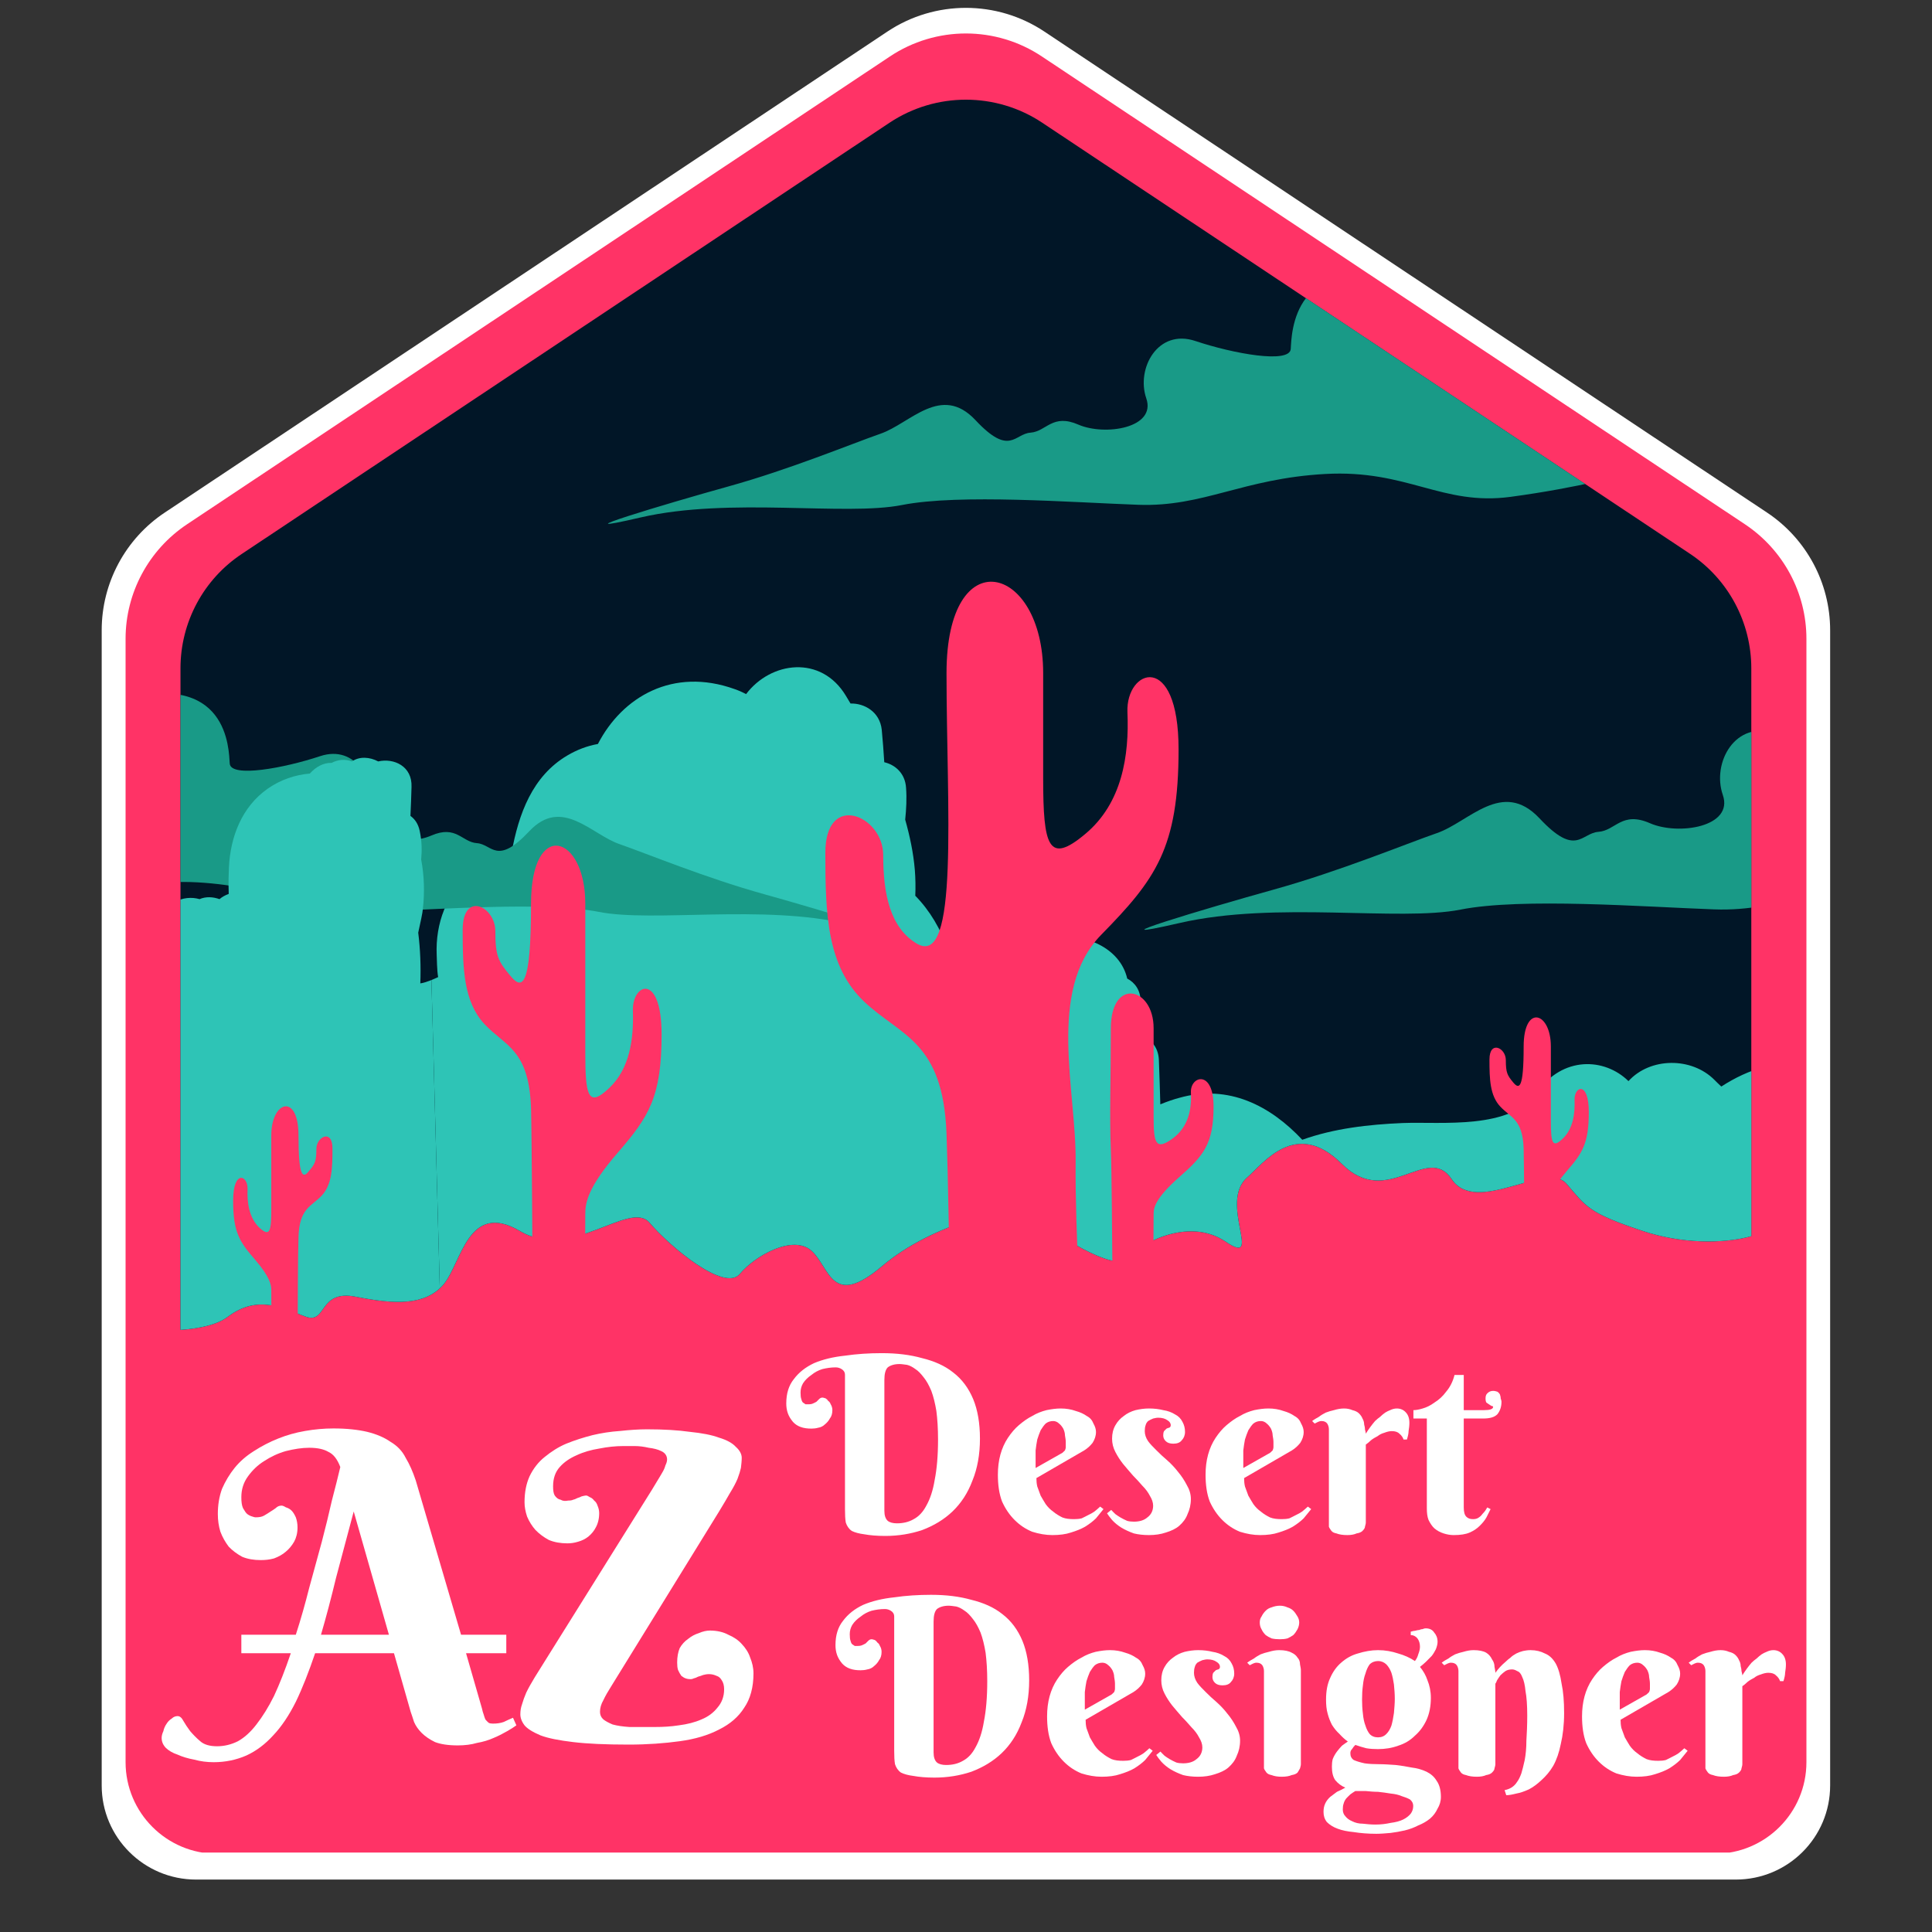 <svg xmlns="http://www.w3.org/2000/svg" xmlns:xlink="http://www.w3.org/1999/xlink" width="48" zoomAndPan="magnify" viewBox="0 0 36 36" height="48" preserveAspectRatio="xMidYMid meet" version="1.0"><rect x="0" y="0" width="36" height="36" fill="#333333" stroke="none"/><defs><g/><clipPath id="ebcbf2a976"><path d="M 1.887 0 L 34.125 0 L 34.125 35.027 L 1.887 35.027 Z M 1.887 0 " clip-rule="nonzero"/></clipPath><clipPath id="a08bd74470"><path d="M 11 4 L 31 4 L 31 10 L 11 10 Z M 11 4 " clip-rule="nonzero"/></clipPath><clipPath id="7acc54278f"><path d="M 33.047 10.895 L 33.047 23.191 C 32.508 23.34 31.703 23.336 30.969 23.09 C 29.914 22.738 29.887 22.625 29.504 22.184 C 29.125 21.746 27.777 22.801 27.309 22.098 C 26.84 21.395 26.078 22.684 25.199 21.805 C 24.32 20.926 23.699 21.793 23.387 22.066 C 22.836 22.551 23.707 23.793 22.977 23.297 C 22.242 22.801 21.309 23.355 21.074 23.617 C 20.84 23.883 19.668 23.121 19.316 22.828 C 18.965 22.539 17.355 22.945 16.391 23.766 C 15.422 24.586 15.395 23.793 15.043 23.473 C 14.691 23.152 13.957 23.559 13.664 23.914 C 13.371 24.27 12.32 23.387 11.938 22.934 C 11.559 22.484 10.445 23.68 9.449 23.09 C 8.453 22.508 8.336 23.707 7.984 24.117 C 7.633 24.527 7.047 24.496 6.316 24.352 C 5.586 24.207 5.762 24.879 5.352 24.73 C 4.941 24.586 4.441 24.293 3.855 24.73 C 3.648 24.891 3.316 24.957 2.949 24.984 L 2.949 10.895 L 18 0.883 Z M 33.047 10.895 " clip-rule="nonzero"/></clipPath><clipPath id="16e0579fe0"><path d="M 21 12 L 33.078 12 L 33.078 18 L 21 18 Z M 21 12 " clip-rule="nonzero"/></clipPath><clipPath id="9932db84ff"><path d="M 33.047 10.895 L 33.047 23.191 C 32.508 23.34 31.703 23.336 30.969 23.09 C 29.914 22.738 29.887 22.625 29.504 22.184 C 29.125 21.746 27.777 22.801 27.309 22.098 C 26.84 21.395 26.078 22.684 25.199 21.805 C 24.32 20.926 23.699 21.793 23.387 22.066 C 22.836 22.551 23.707 23.793 22.977 23.297 C 22.242 22.801 21.309 23.355 21.074 23.617 C 20.84 23.883 19.668 23.121 19.316 22.828 C 18.965 22.539 17.355 22.945 16.391 23.766 C 15.422 24.586 15.395 23.793 15.043 23.473 C 14.691 23.152 13.957 23.559 13.664 23.914 C 13.371 24.27 12.32 23.387 11.938 22.934 C 11.559 22.484 10.445 23.68 9.449 23.09 C 8.453 22.508 8.336 23.707 7.984 24.117 C 7.633 24.527 7.047 24.496 6.316 24.352 C 5.586 24.207 5.762 24.879 5.352 24.73 C 4.941 24.586 4.441 24.293 3.855 24.73 C 3.648 24.891 3.316 24.957 2.949 24.984 L 2.949 10.895 L 18 0.883 Z M 33.047 10.895 " clip-rule="nonzero"/></clipPath><clipPath id="1c835c47b7"><path d="M 7 12 L 33.078 12 L 33.078 25 L 7 25 Z M 7 12 " clip-rule="nonzero"/></clipPath><clipPath id="e15e056676"><path d="M 33.047 10.895 L 33.047 23.191 C 32.508 23.34 31.703 23.336 30.969 23.09 C 29.914 22.738 29.887 22.625 29.504 22.184 C 29.125 21.746 27.777 22.801 27.309 22.098 C 26.84 21.395 26.078 22.684 25.199 21.805 C 24.32 20.926 23.699 21.793 23.387 22.066 C 22.836 22.551 23.707 23.793 22.977 23.297 C 22.242 22.801 21.309 23.355 21.074 23.617 C 20.84 23.883 19.668 23.121 19.316 22.828 C 18.965 22.539 17.355 22.945 16.391 23.766 C 15.422 24.586 15.395 23.793 15.043 23.473 C 14.691 23.152 13.957 23.559 13.664 23.914 C 13.371 24.27 12.32 23.387 11.938 22.934 C 11.559 22.484 10.445 23.68 9.449 23.09 C 8.453 22.508 8.336 23.707 7.984 24.117 C 7.633 24.527 7.047 24.496 6.316 24.352 C 5.586 24.207 5.762 24.879 5.352 24.73 C 4.941 24.586 4.441 24.293 3.855 24.73 C 3.648 24.891 3.316 24.957 2.949 24.984 L 2.949 10.895 L 18 0.883 Z M 33.047 10.895 " clip-rule="nonzero"/></clipPath><clipPath id="6ec5f9ae43"><path d="M 2.941 12 L 17 12 L 17 18 L 2.941 18 Z M 2.941 12 " clip-rule="nonzero"/></clipPath><clipPath id="fd0120ec86"><path d="M 33.047 10.895 L 33.047 23.191 C 32.508 23.34 31.703 23.336 30.969 23.09 C 29.914 22.738 29.887 22.625 29.504 22.184 C 29.125 21.746 27.777 22.801 27.309 22.098 C 26.84 21.395 26.078 22.684 25.199 21.805 C 24.32 20.926 23.699 21.793 23.387 22.066 C 22.836 22.551 23.707 23.793 22.977 23.297 C 22.242 22.801 21.309 23.355 21.074 23.617 C 20.84 23.883 19.668 23.121 19.316 22.828 C 18.965 22.539 17.355 22.945 16.391 23.766 C 15.422 24.586 15.395 23.793 15.043 23.473 C 14.691 23.152 13.957 23.559 13.664 23.914 C 13.371 24.27 12.32 23.387 11.938 22.934 C 11.559 22.484 10.445 23.68 9.449 23.09 C 8.453 22.508 8.336 23.707 7.984 24.117 C 7.633 24.527 7.047 24.496 6.316 24.352 C 5.586 24.207 5.762 24.879 5.352 24.73 C 4.941 24.586 4.441 24.293 3.855 24.73 C 3.648 24.891 3.316 24.957 2.949 24.984 L 2.949 10.895 L 18 0.883 Z M 33.047 10.895 " clip-rule="nonzero"/></clipPath><clipPath id="9afc8787e8"><path d="M 2.941 14 L 9 14 L 9 25 L 2.941 25 Z M 2.941 14 " clip-rule="nonzero"/></clipPath><clipPath id="ef442bfc03"><path d="M 33.047 10.895 L 33.047 23.191 C 32.508 23.34 31.703 23.336 30.969 23.09 C 29.914 22.738 29.887 22.625 29.504 22.184 C 29.125 21.746 27.777 22.801 27.309 22.098 C 26.84 21.395 26.078 22.684 25.199 21.805 C 24.32 20.926 23.699 21.793 23.387 22.066 C 22.836 22.551 23.707 23.793 22.977 23.297 C 22.242 22.801 21.309 23.355 21.074 23.617 C 20.84 23.883 19.668 23.121 19.316 22.828 C 18.965 22.539 17.355 22.945 16.391 23.766 C 15.422 24.586 15.395 23.793 15.043 23.473 C 14.691 23.152 13.957 23.559 13.664 23.914 C 13.371 24.27 12.32 23.387 11.938 22.934 C 11.559 22.484 10.445 23.68 9.449 23.09 C 8.453 22.508 8.336 23.707 7.984 24.117 C 7.633 24.527 7.047 24.496 6.316 24.352 C 5.586 24.207 5.762 24.879 5.352 24.73 C 4.941 24.586 4.441 24.293 3.855 24.73 C 3.648 24.891 3.316 24.957 2.949 24.984 L 2.949 10.895 L 18 0.883 Z M 33.047 10.895 " clip-rule="nonzero"/></clipPath><clipPath id="c68ff78ec9"><path d="M 2.332 0.484 L 33.668 0.484 L 33.668 34.52 L 2.332 34.52 Z M 2.332 0.484 " clip-rule="nonzero"/></clipPath><clipPath id="43e99785a2"><path d="M 11 5 L 31 5 L 31 10 L 11 10 Z M 11 5 " clip-rule="nonzero"/></clipPath><clipPath id="2ae8e8a479"><path d="M 32.633 11.078 L 32.633 23.035 C 32.109 23.18 31.328 23.176 30.613 22.938 C 29.586 22.598 29.559 22.484 29.188 22.055 C 28.82 21.629 27.508 22.656 27.051 21.973 C 26.598 21.289 25.855 22.539 25.004 21.688 C 24.148 20.832 23.543 21.676 23.238 21.941 C 22.703 22.41 23.551 23.621 22.84 23.137 C 22.129 22.656 21.219 23.195 20.988 23.449 C 20.762 23.707 19.621 22.969 19.281 22.684 C 18.938 22.398 17.375 22.793 16.434 23.594 C 15.492 24.391 15.465 23.621 15.125 23.309 C 14.781 22.996 14.07 23.395 13.785 23.738 C 13.5 24.082 12.477 23.223 12.105 22.785 C 11.734 22.348 10.652 23.508 9.688 22.938 C 8.719 22.367 8.602 23.535 8.262 23.938 C 7.918 24.332 7.352 24.305 6.637 24.164 C 5.926 24.02 6.098 24.676 5.699 24.535 C 5.301 24.391 4.816 24.105 4.246 24.535 C 4.043 24.688 3.719 24.754 3.363 24.781 L 3.363 11.078 L 18 1.34 Z M 32.633 11.078 " clip-rule="nonzero"/></clipPath><clipPath id="5357095bad"><path d="M 21 12 L 32.66 12 L 32.66 18 L 21 18 Z M 21 12 " clip-rule="nonzero"/></clipPath><clipPath id="8ccedab6b1"><path d="M 32.633 11.078 L 32.633 23.035 C 32.109 23.18 31.328 23.176 30.613 22.938 C 29.586 22.598 29.559 22.484 29.188 22.055 C 28.82 21.629 27.508 22.656 27.051 21.973 C 26.598 21.289 25.855 22.539 25.004 21.688 C 24.148 20.832 23.543 21.676 23.238 21.941 C 22.703 22.41 23.551 23.621 22.84 23.137 C 22.129 22.656 21.219 23.195 20.988 23.449 C 20.762 23.707 19.621 22.969 19.281 22.684 C 18.938 22.398 17.375 22.793 16.434 23.594 C 15.492 24.391 15.465 23.621 15.125 23.309 C 14.781 22.996 14.07 23.395 13.785 23.738 C 13.5 24.082 12.477 23.223 12.105 22.785 C 11.734 22.348 10.652 23.508 9.688 22.938 C 8.719 22.367 8.602 23.535 8.262 23.938 C 7.918 24.332 7.352 24.305 6.637 24.164 C 5.926 24.02 6.098 24.676 5.699 24.535 C 5.301 24.391 4.816 24.105 4.246 24.535 C 4.043 24.688 3.719 24.754 3.363 24.781 L 3.363 11.078 L 18 1.34 Z M 32.633 11.078 " clip-rule="nonzero"/></clipPath><clipPath id="36621a2531"><path d="M 8 12 L 32.66 12 L 32.66 24.844 L 8 24.844 Z M 8 12 " clip-rule="nonzero"/></clipPath><clipPath id="a6d5a3c2d4"><path d="M 32.633 11.078 L 32.633 23.035 C 32.109 23.18 31.328 23.176 30.613 22.938 C 29.586 22.598 29.559 22.484 29.188 22.055 C 28.82 21.629 27.508 22.656 27.051 21.973 C 26.598 21.289 25.855 22.539 25.004 21.688 C 24.148 20.832 23.543 21.676 23.238 21.941 C 22.703 22.41 23.551 23.621 22.84 23.137 C 22.129 22.656 21.219 23.195 20.988 23.449 C 20.762 23.707 19.621 22.969 19.281 22.684 C 18.938 22.398 17.375 22.793 16.434 23.594 C 15.492 24.391 15.465 23.621 15.125 23.309 C 14.781 22.996 14.07 23.395 13.785 23.738 C 13.5 24.082 12.477 23.223 12.105 22.785 C 11.734 22.348 10.652 23.508 9.688 22.938 C 8.719 22.367 8.602 23.535 8.262 23.938 C 7.918 24.332 7.352 24.305 6.637 24.164 C 5.926 24.02 6.098 24.676 5.699 24.535 C 5.301 24.391 4.816 24.105 4.246 24.535 C 4.043 24.688 3.719 24.754 3.363 24.781 L 3.363 11.078 L 18 1.34 Z M 32.633 11.078 " clip-rule="nonzero"/></clipPath><clipPath id="774cb2cc3c"><path d="M 3.355 12 L 17 12 L 17 18 L 3.355 18 Z M 3.355 12 " clip-rule="nonzero"/></clipPath><clipPath id="b226bb9470"><path d="M 32.633 11.078 L 32.633 23.035 C 32.109 23.18 31.328 23.176 30.613 22.938 C 29.586 22.598 29.559 22.484 29.188 22.055 C 28.82 21.629 27.508 22.656 27.051 21.973 C 26.598 21.289 25.855 22.539 25.004 21.688 C 24.148 20.832 23.543 21.676 23.238 21.941 C 22.703 22.41 23.551 23.621 22.84 23.137 C 22.129 22.656 21.219 23.195 20.988 23.449 C 20.762 23.707 19.621 22.969 19.281 22.684 C 18.938 22.398 17.375 22.793 16.434 23.594 C 15.492 24.391 15.465 23.621 15.125 23.309 C 14.781 22.996 14.07 23.395 13.785 23.738 C 13.5 24.082 12.477 23.223 12.105 22.785 C 11.734 22.348 10.652 23.508 9.688 22.938 C 8.719 22.367 8.602 23.535 8.262 23.938 C 7.918 24.332 7.352 24.305 6.637 24.164 C 5.926 24.02 6.098 24.676 5.699 24.535 C 5.301 24.391 4.816 24.105 4.246 24.535 C 4.043 24.688 3.719 24.754 3.363 24.781 L 3.363 11.078 L 18 1.34 Z M 32.633 11.078 " clip-rule="nonzero"/></clipPath><clipPath id="c2aa69b32f"><path d="M 3.355 14 L 9 14 L 9 24.844 L 3.355 24.844 Z M 3.355 14 " clip-rule="nonzero"/></clipPath><clipPath id="083d7cd56f"><path d="M 32.633 11.078 L 32.633 23.035 C 32.109 23.18 31.328 23.176 30.613 22.938 C 29.586 22.598 29.559 22.484 29.188 22.055 C 28.82 21.629 27.508 22.656 27.051 21.973 C 26.598 21.289 25.855 22.539 25.004 21.688 C 24.148 20.832 23.543 21.676 23.238 21.941 C 22.703 22.41 23.551 23.621 22.84 23.137 C 22.129 22.656 21.219 23.195 20.988 23.449 C 20.762 23.707 19.621 22.969 19.281 22.684 C 18.938 22.398 17.375 22.793 16.434 23.594 C 15.492 24.391 15.465 23.621 15.125 23.309 C 14.781 22.996 14.07 23.395 13.785 23.738 C 13.5 24.082 12.477 23.223 12.105 22.785 C 11.734 22.348 10.652 23.508 9.688 22.938 C 8.719 22.367 8.602 23.535 8.262 23.938 C 7.918 24.332 7.352 24.305 6.637 24.164 C 5.926 24.02 6.098 24.676 5.699 24.535 C 5.301 24.391 4.816 24.105 4.246 24.535 C 4.043 24.688 3.719 24.754 3.363 24.781 L 3.363 11.078 L 18 1.34 Z M 32.633 11.078 " clip-rule="nonzero"/></clipPath></defs><g clip-path="url(#ebcbf2a976)"><path fill="#ffffff" d="M 1.895 33.27 L 1.895 11.742 C 1.895 10.863 2.336 10.039 3.07 9.551 L 16.539 0.586 C 17.422 0 18.574 0 19.457 0.586 L 32.926 9.551 C 33.66 10.039 34.102 10.863 34.102 11.742 L 34.102 33.27 C 34.102 34.238 33.316 35.023 32.344 35.023 L 3.652 35.023 C 2.684 35.023 1.895 34.238 1.895 33.27 Z M 1.895 33.27 " fill-opacity="1" fill-rule="nonzero"/></g><path fill="#011627" d="M 33.047 12.309 L 33.047 23.191 C 32.508 23.34 31.703 23.336 30.969 23.09 C 29.914 22.738 29.887 22.625 29.504 22.184 C 29.125 21.746 27.777 22.801 27.309 22.098 C 26.84 21.395 26.078 22.684 25.199 21.805 C 24.32 20.926 23.699 21.793 23.387 22.066 C 22.836 22.551 23.707 23.793 22.977 23.297 C 22.242 22.801 21.309 23.355 21.074 23.617 C 20.84 23.883 19.668 23.121 19.316 22.828 C 18.965 22.539 17.355 22.945 16.391 23.766 C 15.422 24.586 15.395 23.793 15.043 23.473 C 14.691 23.152 13.957 23.559 13.664 23.914 C 13.371 24.27 12.32 23.387 11.938 22.934 C 11.559 22.484 10.445 23.68 9.449 23.09 C 8.453 22.508 8.336 23.707 7.984 24.117 C 7.633 24.527 7.047 24.496 6.316 24.352 C 5.586 24.207 5.762 24.879 5.352 24.73 C 4.941 24.586 4.441 24.293 3.855 24.73 C 3.648 24.887 3.316 24.957 2.949 24.984 L 2.949 12.309 C 2.949 11.426 3.391 10.602 4.125 10.113 L 16.539 1.855 C 17.422 1.266 18.574 1.266 19.457 1.855 L 31.871 10.113 C 32.605 10.602 33.047 11.426 33.047 12.309 Z M 33.047 12.309 " fill-opacity="1" fill-rule="nonzero"/><g clip-path="url(#a08bd74470)"><g clip-path="url(#7acc54278f)"><path fill="#199a87" d="M 30.676 8.586 C 30.676 8.586 29.754 8.848 28.438 9.023 C 27.117 9.199 26.461 8.496 24.879 8.586 C 23.297 8.672 22.551 9.223 21.301 9.176 C 20.047 9.133 17.875 8.961 16.777 9.18 C 15.68 9.398 13.484 9.023 11.77 9.418 C 10.059 9.812 12.254 9.156 13.438 8.824 C 14.625 8.496 15.789 8.012 16.359 7.816 C 16.93 7.617 17.523 6.852 18.184 7.551 C 18.84 8.254 18.93 7.816 19.234 7.793 C 19.543 7.773 19.652 7.422 20.156 7.641 C 20.664 7.859 21.652 7.707 21.453 7.137 C 21.258 6.562 21.672 5.797 22.398 6.039 C 23.121 6.277 24.199 6.477 24.219 6.191 C 24.242 5.906 24.242 4.281 26.48 4.918 C 28.723 5.555 30.676 8.586 30.676 8.586 Z M 30.676 8.586 " fill-opacity="1" fill-rule="nonzero"/></g></g><g clip-path="url(#16e0579fe0)"><g clip-path="url(#9932db84ff)"><path fill="#199a87" d="M 42.41 16.293 C 42.41 16.293 41.422 16.574 40.004 16.766 C 38.59 16.953 37.883 16.199 36.184 16.293 C 34.484 16.387 33.68 16.977 32.336 16.93 C 30.992 16.883 28.656 16.699 27.473 16.934 C 26.293 17.164 23.934 16.766 22.094 17.188 C 20.254 17.613 22.613 16.906 23.887 16.551 C 25.16 16.199 26.414 15.68 27.027 15.465 C 27.641 15.254 28.277 14.43 28.984 15.184 C 29.691 15.938 29.785 15.465 30.117 15.441 C 30.449 15.418 30.566 15.043 31.109 15.277 C 31.652 15.516 32.715 15.348 32.5 14.734 C 32.289 14.121 32.738 13.297 33.516 13.555 C 34.293 13.816 35.449 14.027 35.473 13.719 C 35.496 13.414 35.496 11.668 37.906 12.352 C 40.312 13.035 42.41 16.293 42.41 16.293 Z M 42.41 16.293 " fill-opacity="1" fill-rule="nonzero"/></g></g><g clip-path="url(#1c835c47b7)"><g clip-path="url(#e15e056676)"><path fill="#2ec4b6" d="M 37.125 25.422 C 36.34 25.711 35.434 25.484 34.621 25.414 C 33.59 25.328 32.555 25.258 31.52 25.207 C 27.492 25.008 23.457 25.102 19.441 25.465 C 18.738 25.527 18.379 25.035 18.352 24.488 C 18.188 24.477 18.02 24.465 17.855 24.453 C 15.008 24.277 12.152 29.488 9.301 29.535 C 8.887 29.543 8.473 29.551 8.059 29.555 L 7.758 18.281 C 7.801 18.262 7.844 18.246 7.887 18.227 C 7.859 18.09 7.859 17.875 7.855 17.797 C 7.836 17.199 8.047 16.625 8.508 16.223 C 8.738 16.031 9.008 15.902 9.293 15.852 C 9.43 15.094 9.695 14.371 10.359 13.98 C 10.547 13.867 10.746 13.797 10.945 13.758 C 11.414 12.852 12.391 12.285 13.566 12.707 C 13.645 12.734 13.719 12.766 13.789 12.801 C 14.262 12.176 15.223 12.047 15.699 12.836 C 15.73 12.887 15.758 12.938 15.785 12.984 C 16.055 12.977 16.348 13.148 16.383 13.488 C 16.406 13.695 16.422 13.902 16.43 14.109 C 16.645 14.16 16.836 14.32 16.852 14.598 C 16.863 14.805 16.855 15.008 16.832 15.211 C 16.926 15.523 16.988 15.844 17.02 16.176 C 17.031 16.34 17.035 16.504 17.027 16.668 C 17.586 17.234 17.871 18.105 17.809 18.902 C 17.805 19 17.789 19.094 17.773 19.191 C 17.875 19.211 17.973 19.246 18.066 19.297 C 18.262 18.441 18.777 17.707 19.695 17.496 C 20.242 17.363 20.953 17.656 21.09 18.254 C 21.234 18.332 21.344 18.48 21.348 18.699 C 21.348 18.91 21.34 19.121 21.332 19.332 C 21.523 19.395 21.684 19.555 21.695 19.809 C 21.707 20.094 21.719 20.379 21.723 20.664 C 21.859 20.609 21.992 20.566 22.086 20.539 C 23.035 20.27 23.836 20.695 24.441 21.344 C 25.051 21.129 25.715 21.051 26.367 21.023 C 27.117 20.992 28.441 21.156 28.941 20.438 C 29.434 19.734 30.234 19.77 30.695 20.219 C 31.109 19.762 31.902 19.758 32.34 20.195 C 32.387 20.242 32.43 20.281 32.473 20.324 C 32.992 19.988 33.586 19.789 34.234 19.918 C 34.684 20.012 34.938 20.316 35.336 20.477 C 35.793 20.664 36.328 20.438 36.777 20.301 C 37.418 20.102 37.945 20.543 38.18 21.098 C 38.734 22.422 38.762 24.824 37.125 25.422 Z M 37.125 25.422 " fill-opacity="1" fill-rule="nonzero"/></g></g><g clip-path="url(#6ec5f9ae43)"><g clip-path="url(#fd0120ec86)"><path fill="#199a87" d="M -2.242 16.41 C -2.242 16.41 -1.363 16.66 -0.113 16.828 C 1.141 16.996 1.766 16.328 3.27 16.41 C 4.77 16.496 5.48 17.016 6.668 16.977 C 7.859 16.934 9.922 16.77 10.965 16.977 C 12.012 17.184 14.098 16.828 15.723 17.203 C 17.352 17.578 15.266 16.953 14.137 16.641 C 13.012 16.328 11.906 15.867 11.363 15.68 C 10.82 15.492 10.258 14.762 9.633 15.43 C 9.004 16.098 8.922 15.68 8.629 15.66 C 8.336 15.641 8.234 15.305 7.754 15.516 C 7.273 15.723 6.336 15.578 6.523 15.035 C 6.711 14.492 6.312 13.762 5.625 13.992 C 4.938 14.223 3.914 14.41 3.895 14.137 C 3.871 13.867 3.871 12.32 1.746 12.926 C -0.383 13.531 -2.242 16.41 -2.242 16.41 Z M -2.242 16.41 " fill-opacity="1" fill-rule="nonzero"/></g></g><g clip-path="url(#9afc8787e8)"><g clip-path="url(#ef442bfc03)"><path fill="#2ec4b6" d="M 8.059 29.555 C 5.594 29.59 3.137 29.566 0.695 29.109 C 0.363 29.047 0.133 28.832 0.004 28.555 C -0.355 28.5 -0.691 28.395 -0.977 28.223 C -1.277 28.043 -1.492 27.781 -1.613 27.488 L -1.434 18.363 C -1.352 18.242 -1.262 18.129 -1.16 18.023 C -0.859 17.711 -0.48 17.477 -0.062 17.355 C 0.004 17.262 0.09 17.184 0.203 17.129 C 0.395 17.039 0.598 17.043 0.793 17.117 C 0.883 17.145 0.961 17.188 1.027 17.254 C 1.055 17.273 1.078 17.289 1.102 17.305 C 1.332 17.227 1.531 17.238 1.684 17.32 C 1.719 17.27 1.762 17.223 1.828 17.18 C 1.938 17.105 2.051 17.098 2.16 17.105 C 2.234 16.781 2.574 16.688 2.844 16.785 C 2.98 16.707 3.164 16.688 3.312 16.73 C 3.434 16.68 3.57 16.688 3.695 16.73 C 3.75 16.691 3.809 16.656 3.871 16.633 C 3.867 16.41 3.871 16.203 3.875 16.121 C 3.902 15.535 4.125 14.965 4.613 14.617 C 4.863 14.441 5.145 14.352 5.426 14.328 C 5.539 14.199 5.68 14.117 5.844 14.121 C 5.965 14.059 6.105 14.047 6.234 14.09 C 6.379 13.992 6.574 14.008 6.734 14.09 C 7.035 14.023 7.391 14.188 7.375 14.582 C 7.371 14.77 7.363 14.953 7.355 15.137 C 7.441 15.199 7.504 15.293 7.535 15.422 C 7.578 15.629 7.578 15.805 7.559 15.973 C 7.621 16.285 7.625 16.613 7.594 16.926 C 7.586 16.992 7.547 17.172 7.504 17.375 C 7.543 17.699 7.555 18.02 7.543 18.348 C 7.609 18.336 7.684 18.312 7.758 18.281 Z M 8.059 29.555 " fill-opacity="1" fill-rule="nonzero"/></g></g><path fill="#ffffff" d="M 8.355 17.32 C 8.355 18.074 8.375 18.699 8.773 19.125 C 9.172 19.555 9.625 19.602 9.664 20.73 C 9.684 21.301 9.691 23.809 9.695 24.395 C 9.883 24.496 10.719 25.152 10.695 24.945 L 10.707 22.762 C 10.707 22.562 10.742 22.262 11.332 21.582 C 11.918 20.906 12.164 20.531 12.164 19.328 C 12.164 18.125 11.598 18.348 11.617 18.875 C 11.637 19.402 11.559 19.98 11.16 20.355 C 10.762 20.73 10.707 20.504 10.707 19.676 L 10.707 16.82 C 10.707 15.492 9.664 15.191 9.664 16.82 C 9.664 18.449 9.492 18.477 9.266 18.199 C 9.035 17.926 8.98 17.824 8.98 17.348 C 8.98 16.871 8.355 16.57 8.355 17.32 Z M 8.355 17.32 " fill-opacity="1" fill-rule="nonzero"/><path fill="#ffffff" d="M 28.031 19.805 C 28.031 20.184 28.039 20.496 28.238 20.707 C 28.438 20.922 28.664 20.945 28.684 21.512 C 28.695 21.797 28.699 23.051 28.699 23.344 C 28.797 23.395 29.211 23.723 29.203 23.617 L 29.207 22.527 C 29.207 22.426 29.223 22.277 29.52 21.938 C 29.812 21.598 29.934 21.41 29.934 20.809 C 29.934 20.207 29.652 20.32 29.66 20.582 C 29.672 20.848 29.633 21.137 29.434 21.324 C 29.234 21.512 29.207 21.398 29.207 20.984 L 29.207 19.555 C 29.207 18.891 28.684 18.742 28.684 19.555 C 28.684 20.371 28.598 20.383 28.484 20.246 C 28.371 20.105 28.344 20.059 28.344 19.82 C 28.344 19.582 28.031 19.43 28.031 19.805 Z M 28.031 19.805 " fill-opacity="1" fill-rule="nonzero"/><path fill="#ffffff" d="M 5.863 21.508 C 5.863 21.883 5.852 22.199 5.652 22.41 C 5.453 22.625 5.227 22.648 5.207 23.215 C 5.199 23.496 5.195 24.754 5.191 25.047 C 5.098 25.094 4.68 25.422 4.691 25.32 L 4.688 24.227 C 4.688 24.129 4.668 23.977 4.375 23.641 C 4.082 23.301 3.957 23.113 3.957 22.512 C 3.957 21.91 4.242 22.023 4.23 22.285 C 4.223 22.551 4.262 22.836 4.461 23.023 C 4.66 23.215 4.688 23.102 4.688 22.688 L 4.688 21.258 C 4.688 20.594 5.207 20.441 5.207 21.258 C 5.207 22.074 5.293 22.086 5.406 21.945 C 5.523 21.809 5.551 21.758 5.551 21.52 C 5.551 21.281 5.863 21.133 5.863 21.508 Z M 5.863 21.508 " fill-opacity="1" fill-rule="nonzero"/><path fill="#ffffff" d="M 20.777 21.551 C 20.793 21.891 20.801 23.391 20.805 23.746 C 20.949 23.805 21.605 24.195 21.59 24.074 L 21.598 22.766 C 21.598 22.645 21.625 22.465 22.086 22.059 C 22.547 21.652 22.742 21.43 22.742 20.707 C 22.742 19.988 22.293 20.121 22.309 20.438 C 22.324 20.754 22.266 21.098 21.953 21.324 C 21.641 21.551 21.598 21.414 21.598 20.918 L 21.598 19.207 C 21.598 18.41 20.777 18.23 20.777 19.207 C 20.777 20.184 20.746 20.875 20.777 21.551 Z M 20.777 21.551 " fill-opacity="1" fill-rule="nonzero"/><path fill="#ffffff" d="M 15.305 15.844 C 15.305 17.031 15.336 18.016 16.043 18.691 C 16.75 19.363 17.559 19.441 17.625 21.223 C 17.66 22.117 17.68 23.426 17.684 24.352 C 18.02 24.508 20.262 25.605 20.227 25.281 C 20.227 25.281 20.09 23.082 20.102 21.773 C 20.117 20.406 19.547 18.488 20.59 17.422 C 21.633 16.352 22.07 15.762 22.07 13.863 C 22.07 11.965 21.059 12.32 21.094 13.152 C 21.129 13.98 20.992 14.891 20.285 15.484 C 19.578 16.078 19.48 15.719 19.48 14.414 L 19.48 12.402 C 19.48 10.309 17.625 9.832 17.625 12.402 C 17.625 14.973 17.875 18.07 17.059 17.582 C 16.547 17.281 16.414 16.637 16.414 15.883 C 16.414 15.133 15.305 14.656 15.305 15.844 Z M 15.305 15.844 " fill-opacity="1" fill-rule="nonzero"/><g clip-path="url(#c68ff78ec9)"><path fill="#ff3366" d="M 2.34 32.836 L 2.34 11.902 C 2.34 11.047 2.77 10.246 3.484 9.77 L 16.578 1.055 C 17.438 0.48 18.559 0.48 19.418 1.055 L 32.516 9.77 C 33.23 10.246 33.66 11.047 33.66 11.902 L 33.66 32.836 C 33.66 33.777 32.895 34.543 31.949 34.543 L 4.047 34.543 C 3.105 34.543 2.34 33.777 2.34 32.836 Z M 2.34 32.836 " fill-opacity="1" fill-rule="nonzero"/></g><path fill="#011627" d="M 32.633 12.453 L 32.633 23.035 C 32.109 23.18 31.328 23.176 30.613 22.938 C 29.586 22.598 29.559 22.484 29.188 22.055 C 28.82 21.629 27.508 22.656 27.051 21.973 C 26.598 21.289 25.855 22.539 25.004 21.688 C 24.148 20.832 23.543 21.676 23.238 21.941 C 22.703 22.41 23.551 23.621 22.84 23.137 C 22.129 22.656 21.219 23.195 20.988 23.449 C 20.762 23.707 19.621 22.969 19.281 22.684 C 18.938 22.398 17.375 22.793 16.434 23.594 C 15.492 24.391 15.465 23.621 15.125 23.309 C 14.781 22.996 14.07 23.395 13.785 23.738 C 13.5 24.082 12.477 23.223 12.105 22.785 C 11.734 22.348 10.652 23.508 9.688 22.938 C 8.719 22.367 8.602 23.535 8.262 23.938 C 7.918 24.332 7.352 24.305 6.637 24.164 C 5.926 24.02 6.098 24.676 5.699 24.535 C 5.301 24.391 4.816 24.105 4.246 24.535 C 4.043 24.688 3.719 24.754 3.363 24.781 L 3.363 12.453 C 3.363 11.594 3.793 10.793 4.508 10.32 L 16.578 2.285 C 17.438 1.715 18.559 1.715 19.418 2.285 L 31.492 10.32 C 32.203 10.793 32.633 11.594 32.633 12.453 Z M 32.633 12.453 " fill-opacity="1" fill-rule="nonzero"/><g clip-path="url(#43e99785a2)"><g clip-path="url(#2ae8e8a479)"><path fill="#199a87" d="M 30.328 8.832 C 30.328 8.832 29.43 9.086 28.148 9.258 C 26.867 9.43 26.227 8.746 24.691 8.832 C 23.152 8.918 22.426 9.449 21.211 9.406 C 19.992 9.363 17.879 9.199 16.809 9.41 C 15.742 9.621 13.605 9.258 11.941 9.641 C 10.277 10.027 12.41 9.387 13.566 9.066 C 14.719 8.746 15.848 8.277 16.406 8.082 C 16.961 7.891 17.535 7.145 18.176 7.828 C 18.816 8.512 18.902 8.082 19.203 8.062 C 19.5 8.039 19.609 7.699 20.098 7.914 C 20.59 8.125 21.551 7.977 21.359 7.422 C 21.168 6.867 21.574 6.117 22.277 6.355 C 22.98 6.59 24.027 6.781 24.051 6.504 C 24.07 6.227 24.07 4.645 26.25 5.266 C 28.426 5.883 30.328 8.832 30.328 8.832 Z M 30.328 8.832 " fill-opacity="1" fill-rule="nonzero"/></g></g><g clip-path="url(#5357095bad)"><g clip-path="url(#8ccedab6b1)"><path fill="#199a87" d="M 41.738 16.328 C 41.738 16.328 40.773 16.602 39.398 16.785 C 38.023 16.969 37.332 16.234 35.68 16.328 C 34.027 16.418 33.25 16.992 31.941 16.945 C 30.633 16.898 28.359 16.723 27.215 16.949 C 26.066 17.176 23.773 16.785 21.98 17.199 C 20.191 17.609 22.488 16.922 23.727 16.578 C 24.965 16.234 26.18 15.73 26.777 15.523 C 27.375 15.316 27.992 14.512 28.684 15.246 C 29.371 15.98 29.461 15.523 29.785 15.5 C 30.105 15.477 30.219 15.109 30.746 15.34 C 31.273 15.57 32.309 15.41 32.102 14.812 C 31.895 14.215 32.332 13.41 33.09 13.664 C 33.844 13.918 34.969 14.125 34.992 13.824 C 35.016 13.527 35.016 11.828 37.355 12.492 C 39.695 13.16 41.738 16.328 41.738 16.328 Z M 41.738 16.328 " fill-opacity="1" fill-rule="nonzero"/></g></g><g clip-path="url(#36621a2531)"><g clip-path="url(#a6d5a3c2d4)"><path fill="#2ec4b6" d="M 36.598 25.203 C 35.832 25.484 34.953 25.266 34.164 25.199 C 33.16 25.113 32.152 25.043 31.148 24.996 C 27.23 24.801 23.309 24.895 19.402 25.246 C 18.719 25.309 18.367 24.828 18.344 24.297 C 18.18 24.285 18.02 24.273 17.859 24.262 C 15.09 24.09 12.316 29.16 9.539 29.207 C 9.137 29.211 8.734 29.219 8.336 29.223 L 8.039 18.262 C 8.082 18.242 8.125 18.227 8.164 18.207 C 8.141 18.074 8.141 17.867 8.137 17.789 C 8.113 17.207 8.32 16.648 8.77 16.262 C 8.992 16.07 9.254 15.945 9.531 15.898 C 9.664 15.16 9.922 14.461 10.57 14.078 C 10.754 13.969 10.945 13.898 11.141 13.863 C 11.598 12.98 12.543 12.43 13.688 12.84 C 13.766 12.867 13.836 12.898 13.902 12.934 C 14.363 12.324 15.301 12.199 15.762 12.965 C 15.793 13.016 15.82 13.062 15.848 13.109 C 16.109 13.102 16.395 13.266 16.43 13.598 C 16.449 13.801 16.465 14 16.477 14.203 C 16.68 14.25 16.867 14.41 16.883 14.68 C 16.898 14.879 16.887 15.078 16.867 15.273 C 16.953 15.578 17.02 15.891 17.047 16.215 C 17.059 16.371 17.062 16.531 17.055 16.691 C 17.598 17.242 17.875 18.09 17.816 18.863 C 17.809 18.957 17.797 19.051 17.781 19.145 C 17.879 19.164 17.973 19.199 18.062 19.246 C 18.254 18.418 18.758 17.703 19.648 17.496 C 20.18 17.367 20.871 17.652 21.004 18.234 C 21.148 18.309 21.254 18.453 21.254 18.664 C 21.258 18.871 21.25 19.078 21.238 19.281 C 21.426 19.344 21.582 19.496 21.594 19.746 C 21.605 20.023 21.613 20.301 21.621 20.578 C 21.754 20.523 21.883 20.48 21.973 20.457 C 22.898 20.195 23.676 20.609 24.266 21.238 C 24.855 21.027 25.5 20.953 26.137 20.926 C 26.867 20.898 28.152 21.059 28.641 20.355 C 29.117 19.676 29.898 19.707 30.344 20.145 C 30.75 19.699 31.52 19.695 31.945 20.121 C 31.988 20.164 32.031 20.207 32.074 20.246 C 32.582 19.918 33.156 19.727 33.785 19.852 C 34.227 19.941 34.473 20.242 34.859 20.395 C 35.305 20.578 35.824 20.359 36.258 20.223 C 36.883 20.027 37.395 20.461 37.625 21 C 38.164 22.285 38.188 24.625 36.598 25.203 Z M 36.598 25.203 " fill-opacity="1" fill-rule="nonzero"/></g></g><g clip-path="url(#774cb2cc3c)"><g clip-path="url(#b226bb9470)"><path fill="#199a87" d="M -1.684 16.441 C -1.684 16.441 -0.832 16.688 0.387 16.848 C 1.605 17.012 2.215 16.359 3.676 16.441 C 5.137 16.523 5.824 17.031 6.98 16.988 C 8.137 16.949 10.145 16.793 11.16 16.992 C 12.176 17.191 14.203 16.848 15.785 17.215 C 17.371 17.578 15.34 16.969 14.246 16.664 C 13.148 16.359 12.074 15.914 11.547 15.73 C 11.02 15.551 10.473 14.84 9.863 15.488 C 9.254 16.137 9.172 15.73 8.887 15.711 C 8.605 15.691 8.504 15.367 8.035 15.57 C 7.57 15.773 6.656 15.629 6.84 15.102 C 7.023 14.574 6.637 13.867 5.965 14.09 C 5.297 14.312 4.305 14.496 4.281 14.23 C 4.262 13.969 4.262 12.465 2.191 13.055 C 0.125 13.641 -1.684 16.441 -1.684 16.441 Z M -1.684 16.441 " fill-opacity="1" fill-rule="nonzero"/></g></g><g clip-path="url(#c2aa69b32f)"><g clip-path="url(#083d7cd56f)"><path fill="#2ec4b6" d="M 8.336 29.223 C 5.934 29.258 3.547 29.238 1.172 28.789 C 0.852 28.73 0.625 28.52 0.5 28.25 C 0.152 28.195 -0.176 28.094 -0.453 27.926 C -0.746 27.75 -0.953 27.496 -1.074 27.211 L -0.898 18.34 C -0.816 18.223 -0.73 18.113 -0.633 18.012 C -0.34 17.707 0.031 17.477 0.438 17.359 C 0.5 17.27 0.582 17.191 0.695 17.137 C 0.883 17.051 1.078 17.055 1.27 17.129 C 1.355 17.152 1.43 17.199 1.496 17.262 C 1.523 17.281 1.547 17.297 1.566 17.312 C 1.789 17.234 1.984 17.246 2.133 17.324 C 2.168 17.277 2.207 17.23 2.273 17.188 C 2.379 17.117 2.492 17.109 2.598 17.117 C 2.672 16.801 2.996 16.711 3.262 16.809 C 3.395 16.727 3.57 16.711 3.719 16.754 C 3.836 16.703 3.969 16.711 4.09 16.754 C 4.141 16.711 4.199 16.68 4.262 16.656 C 4.254 16.441 4.262 16.238 4.266 16.16 C 4.293 15.59 4.508 15.035 4.984 14.699 C 5.227 14.527 5.5 14.438 5.773 14.414 C 5.883 14.293 6.02 14.211 6.18 14.215 C 6.297 14.152 6.434 14.141 6.559 14.188 C 6.699 14.09 6.891 14.105 7.047 14.188 C 7.34 14.121 7.684 14.277 7.668 14.664 C 7.664 14.844 7.656 15.023 7.648 15.203 C 7.73 15.262 7.793 15.352 7.82 15.48 C 7.863 15.684 7.863 15.852 7.848 16.016 C 7.906 16.32 7.914 16.637 7.879 16.941 C 7.875 17.008 7.836 17.18 7.793 17.379 C 7.832 17.691 7.844 18.008 7.832 18.324 C 7.895 18.316 7.969 18.289 8.039 18.262 Z M 8.336 29.223 " fill-opacity="1" fill-rule="nonzero"/></g></g><path fill="#ff3366" d="M 8.621 17.328 C 8.621 18.059 8.641 18.668 9.027 19.082 C 9.414 19.496 9.855 19.547 9.895 20.645 C 9.91 21.195 9.922 23.637 9.926 24.207 C 10.109 24.301 10.918 24.941 10.898 24.742 L 10.906 22.617 C 10.906 22.422 10.945 22.129 11.516 21.473 C 12.086 20.812 12.328 20.449 12.328 19.277 C 12.328 18.109 11.773 18.324 11.793 18.84 C 11.809 19.352 11.738 19.914 11.348 20.277 C 10.961 20.645 10.906 20.422 10.906 19.617 L 10.906 16.84 C 10.906 15.547 9.895 15.254 9.895 16.84 C 9.895 18.422 9.727 18.449 9.508 18.18 C 9.285 17.914 9.23 17.816 9.23 17.352 C 9.23 16.887 8.621 16.594 8.621 17.328 Z M 8.621 17.328 " fill-opacity="1" fill-rule="nonzero"/><path fill="#ff3366" d="M 27.754 19.742 C 27.754 20.109 27.762 20.414 27.957 20.621 C 28.152 20.828 28.371 20.852 28.391 21.402 C 28.398 21.676 28.406 22.898 28.406 23.184 C 28.496 23.23 28.902 23.551 28.895 23.449 L 28.898 22.387 C 28.898 22.289 28.914 22.145 29.199 21.816 C 29.488 21.484 29.605 21.305 29.605 20.719 C 29.605 20.133 29.328 20.242 29.34 20.5 C 29.348 20.754 29.312 21.035 29.117 21.219 C 28.926 21.402 28.898 21.293 28.898 20.887 L 28.898 19.5 C 28.898 18.852 28.391 18.707 28.391 19.5 C 28.391 20.293 28.309 20.305 28.195 20.168 C 28.086 20.035 28.059 19.988 28.059 19.754 C 28.059 19.523 27.754 19.379 27.754 19.742 Z M 27.754 19.742 " fill-opacity="1" fill-rule="nonzero"/><path fill="#ff3366" d="M 6.195 21.398 C 6.195 21.766 6.188 22.07 5.996 22.277 C 5.801 22.484 5.578 22.508 5.562 23.055 C 5.551 23.332 5.547 24.555 5.547 24.84 C 5.453 24.887 5.047 25.207 5.059 25.105 L 5.055 24.043 C 5.055 23.945 5.035 23.801 4.75 23.469 C 4.465 23.141 4.344 22.961 4.344 22.375 C 4.344 21.789 4.621 21.898 4.613 22.156 C 4.602 22.41 4.641 22.691 4.832 22.875 C 5.027 23.055 5.055 22.945 5.055 22.543 L 5.055 21.156 C 5.055 20.508 5.562 20.363 5.562 21.156 C 5.562 21.945 5.645 21.961 5.754 21.824 C 5.867 21.691 5.895 21.645 5.895 21.41 C 5.895 21.18 6.195 21.031 6.195 21.398 Z M 6.195 21.398 " fill-opacity="1" fill-rule="nonzero"/><path fill="#ff3366" d="M 20.699 21.438 C 20.715 21.77 20.723 23.23 20.727 23.574 C 20.871 23.629 21.504 24.012 21.488 23.891 L 21.496 22.621 C 21.496 22.504 21.527 22.328 21.973 21.934 C 22.422 21.539 22.613 21.32 22.613 20.621 C 22.613 19.918 22.176 20.051 22.191 20.355 C 22.207 20.664 22.148 21 21.844 21.219 C 21.539 21.438 21.496 21.305 21.496 20.824 L 21.496 19.16 C 21.496 18.387 20.699 18.211 20.699 19.16 C 20.699 20.109 20.672 20.781 20.699 21.438 Z M 20.699 21.438 " fill-opacity="1" fill-rule="nonzero"/><path fill="#ff3366" d="M 15.379 15.891 C 15.379 17.043 15.41 18.004 16.098 18.66 C 16.785 19.312 17.57 19.391 17.637 21.121 C 17.668 21.992 17.688 23.262 17.695 24.164 C 18.02 24.312 20.199 25.383 20.164 25.066 C 20.164 25.066 20.031 22.93 20.043 21.656 C 20.059 20.328 19.504 18.461 20.516 17.422 C 21.531 16.387 21.961 15.809 21.961 13.965 C 21.961 12.117 20.977 12.465 21.008 13.27 C 21.043 14.078 20.91 14.965 20.223 15.539 C 19.535 16.117 19.438 15.77 19.438 14.5 L 19.438 12.543 C 19.438 10.508 17.637 10.047 17.637 12.543 C 17.637 15.043 17.879 18.055 17.082 17.582 C 16.586 17.285 16.457 16.66 16.457 15.93 C 16.457 15.199 15.379 14.738 15.379 15.891 Z M 15.379 15.891 " fill-opacity="1" fill-rule="nonzero"/><g fill="#ffffff" fill-opacity="1"><g transform="translate(3.653, 32.461)"><g><path d="M 3.688 -1.656 L 2.219 -1.656 C 2.102 -1.312 1.984 -1.008 1.859 -0.75 C 1.734 -0.5 1.594 -0.289 1.438 -0.125 C 1.289 0.039 1.125 0.164 0.938 0.25 C 0.75 0.332 0.547 0.375 0.328 0.375 C 0.203 0.375 0.082 0.359 -0.031 0.328 C -0.156 0.305 -0.258 0.273 -0.344 0.234 C -0.438 0.203 -0.508 0.16 -0.562 0.109 C -0.613 0.055 -0.641 -0.004 -0.641 -0.078 C -0.641 -0.117 -0.629 -0.16 -0.609 -0.203 C -0.598 -0.254 -0.578 -0.301 -0.547 -0.344 C -0.523 -0.383 -0.492 -0.414 -0.453 -0.438 C -0.422 -0.469 -0.383 -0.484 -0.344 -0.484 C -0.301 -0.484 -0.266 -0.453 -0.234 -0.391 C -0.203 -0.336 -0.16 -0.273 -0.109 -0.203 C -0.055 -0.141 0.004 -0.078 0.078 -0.016 C 0.148 0.047 0.254 0.078 0.391 0.078 C 0.523 0.078 0.656 0.047 0.781 -0.016 C 0.906 -0.086 1.02 -0.191 1.125 -0.328 C 1.238 -0.473 1.348 -0.648 1.453 -0.859 C 1.555 -1.078 1.66 -1.344 1.766 -1.656 L 0.844 -1.656 L 0.844 -2 L 1.859 -2 C 1.953 -2.289 2.035 -2.582 2.109 -2.875 C 2.191 -3.176 2.27 -3.461 2.344 -3.734 C 2.414 -4.004 2.477 -4.258 2.531 -4.5 C 2.594 -4.738 2.645 -4.945 2.688 -5.125 C 2.633 -5.27 2.562 -5.363 2.469 -5.406 C 2.383 -5.457 2.266 -5.484 2.109 -5.484 C 1.973 -5.484 1.828 -5.461 1.672 -5.422 C 1.523 -5.379 1.391 -5.316 1.266 -5.234 C 1.148 -5.16 1.051 -5.066 0.969 -4.953 C 0.883 -4.836 0.844 -4.707 0.844 -4.562 C 0.844 -4.477 0.852 -4.41 0.875 -4.359 C 0.906 -4.305 0.93 -4.27 0.953 -4.25 C 0.984 -4.227 1.016 -4.211 1.047 -4.203 C 1.078 -4.191 1.098 -4.188 1.109 -4.188 C 1.172 -4.188 1.223 -4.195 1.266 -4.219 C 1.316 -4.25 1.359 -4.273 1.391 -4.297 C 1.422 -4.316 1.453 -4.336 1.484 -4.359 C 1.516 -4.391 1.551 -4.406 1.594 -4.406 C 1.613 -4.406 1.641 -4.395 1.672 -4.375 C 1.711 -4.363 1.75 -4.344 1.781 -4.312 C 1.812 -4.281 1.836 -4.238 1.859 -4.188 C 1.879 -4.133 1.891 -4.07 1.891 -4 C 1.891 -3.895 1.867 -3.805 1.828 -3.734 C 1.785 -3.66 1.734 -3.598 1.672 -3.547 C 1.609 -3.492 1.535 -3.453 1.453 -3.422 C 1.367 -3.398 1.285 -3.391 1.203 -3.391 C 1.078 -3.391 0.961 -3.41 0.859 -3.453 C 0.766 -3.504 0.68 -3.566 0.609 -3.641 C 0.547 -3.723 0.492 -3.816 0.453 -3.922 C 0.422 -4.023 0.406 -4.133 0.406 -4.25 C 0.406 -4.414 0.43 -4.57 0.484 -4.719 C 0.547 -4.863 0.625 -4.992 0.719 -5.109 C 0.82 -5.234 0.941 -5.336 1.078 -5.422 C 1.223 -5.516 1.375 -5.594 1.531 -5.656 C 1.688 -5.719 1.852 -5.766 2.031 -5.797 C 2.207 -5.828 2.383 -5.844 2.562 -5.844 C 2.812 -5.844 3.02 -5.82 3.188 -5.781 C 3.363 -5.738 3.508 -5.676 3.625 -5.594 C 3.75 -5.52 3.844 -5.422 3.906 -5.297 C 3.977 -5.18 4.039 -5.039 4.094 -4.875 L 4.938 -2 L 5.781 -2 L 5.781 -1.656 L 5.031 -1.656 L 5.328 -0.625 C 5.336 -0.582 5.348 -0.547 5.359 -0.516 C 5.367 -0.484 5.379 -0.453 5.391 -0.422 C 5.41 -0.398 5.43 -0.379 5.453 -0.359 C 5.473 -0.348 5.5 -0.344 5.531 -0.344 C 5.602 -0.344 5.672 -0.352 5.734 -0.375 C 5.797 -0.406 5.852 -0.43 5.906 -0.453 L 5.969 -0.312 C 5.926 -0.281 5.867 -0.242 5.797 -0.203 C 5.723 -0.16 5.641 -0.117 5.547 -0.078 C 5.453 -0.035 5.348 -0.004 5.234 0.016 C 5.129 0.047 5.008 0.062 4.875 0.062 C 4.695 0.062 4.555 0.039 4.453 0 C 4.348 -0.051 4.266 -0.109 4.203 -0.172 C 4.141 -0.234 4.094 -0.301 4.062 -0.375 C 4.039 -0.445 4.02 -0.508 4 -0.562 Z M 2.938 -4.297 C 2.82 -3.859 2.711 -3.445 2.609 -3.062 C 2.516 -2.676 2.422 -2.32 2.328 -2 L 3.594 -2 Z M 2.938 -4.297 "/></g></g></g><g fill="#ffffff" fill-opacity="1"><g transform="translate(9.618, 32.461)"><g><path d="M 2.594 -0.281 C 2.738 -0.281 2.883 -0.289 3.031 -0.312 C 3.188 -0.332 3.328 -0.367 3.453 -0.422 C 3.578 -0.473 3.676 -0.547 3.75 -0.641 C 3.832 -0.734 3.875 -0.848 3.875 -0.984 C 3.875 -1.055 3.859 -1.113 3.828 -1.156 C 3.805 -1.195 3.773 -1.223 3.734 -1.234 C 3.691 -1.254 3.645 -1.266 3.594 -1.266 C 3.551 -1.266 3.516 -1.258 3.484 -1.25 C 3.453 -1.238 3.422 -1.227 3.391 -1.219 C 3.367 -1.207 3.344 -1.195 3.312 -1.188 C 3.289 -1.176 3.27 -1.172 3.25 -1.172 C 3.219 -1.172 3.188 -1.176 3.156 -1.188 C 3.133 -1.195 3.109 -1.211 3.078 -1.234 C 3.055 -1.266 3.035 -1.301 3.016 -1.344 C 3.004 -1.383 3 -1.43 3 -1.484 C 3 -1.586 3.016 -1.676 3.047 -1.75 C 3.086 -1.82 3.141 -1.879 3.203 -1.922 C 3.266 -1.973 3.332 -2.008 3.406 -2.031 C 3.477 -2.062 3.547 -2.078 3.609 -2.078 C 3.742 -2.078 3.859 -2.051 3.953 -2 C 4.055 -1.957 4.141 -1.898 4.203 -1.828 C 4.273 -1.754 4.328 -1.672 4.359 -1.578 C 4.398 -1.484 4.422 -1.383 4.422 -1.281 C 4.422 -1.02 4.363 -0.805 4.25 -0.641 C 4.145 -0.473 3.988 -0.336 3.781 -0.234 C 3.582 -0.129 3.336 -0.055 3.047 -0.016 C 2.766 0.023 2.445 0.047 2.094 0.047 C 1.664 0.047 1.32 0.031 1.062 0 C 0.801 -0.031 0.598 -0.07 0.453 -0.125 C 0.305 -0.188 0.207 -0.25 0.156 -0.312 C 0.102 -0.383 0.078 -0.453 0.078 -0.516 C 0.078 -0.578 0.086 -0.641 0.109 -0.703 C 0.129 -0.773 0.156 -0.848 0.188 -0.922 C 0.227 -1.004 0.281 -1.098 0.344 -1.203 C 0.406 -1.305 0.484 -1.43 0.578 -1.578 L 2.531 -4.703 C 2.562 -4.754 2.594 -4.805 2.625 -4.859 C 2.656 -4.91 2.688 -4.961 2.719 -5.016 C 2.75 -5.066 2.77 -5.113 2.781 -5.156 C 2.801 -5.195 2.812 -5.234 2.812 -5.266 C 2.812 -5.336 2.773 -5.391 2.703 -5.422 C 2.641 -5.453 2.562 -5.473 2.469 -5.484 C 2.383 -5.504 2.297 -5.516 2.203 -5.516 C 2.117 -5.516 2.051 -5.516 2 -5.516 C 1.852 -5.516 1.703 -5.5 1.547 -5.469 C 1.398 -5.445 1.258 -5.406 1.125 -5.344 C 1 -5.289 0.895 -5.219 0.812 -5.125 C 0.727 -5.031 0.688 -4.91 0.688 -4.766 C 0.688 -4.691 0.695 -4.633 0.719 -4.594 C 0.75 -4.551 0.785 -4.523 0.828 -4.516 C 0.867 -4.492 0.914 -4.488 0.969 -4.5 C 1.008 -4.5 1.039 -4.504 1.062 -4.516 C 1.094 -4.523 1.117 -4.535 1.141 -4.547 C 1.172 -4.555 1.195 -4.566 1.219 -4.578 C 1.25 -4.586 1.281 -4.594 1.312 -4.594 C 1.32 -4.594 1.344 -4.582 1.375 -4.562 C 1.406 -4.551 1.43 -4.531 1.453 -4.5 C 1.484 -4.477 1.504 -4.445 1.516 -4.406 C 1.535 -4.363 1.547 -4.316 1.547 -4.266 C 1.547 -4.16 1.523 -4.07 1.484 -4 C 1.453 -3.938 1.406 -3.879 1.344 -3.828 C 1.289 -3.785 1.227 -3.754 1.156 -3.734 C 1.082 -3.711 1.016 -3.703 0.953 -3.703 C 0.828 -3.703 0.711 -3.723 0.609 -3.766 C 0.516 -3.816 0.43 -3.879 0.359 -3.953 C 0.297 -4.023 0.242 -4.109 0.203 -4.203 C 0.172 -4.297 0.156 -4.383 0.156 -4.469 C 0.156 -4.656 0.188 -4.816 0.25 -4.953 C 0.32 -5.098 0.414 -5.219 0.531 -5.312 C 0.656 -5.414 0.789 -5.5 0.938 -5.562 C 1.094 -5.625 1.254 -5.676 1.422 -5.719 C 1.586 -5.758 1.758 -5.785 1.938 -5.797 C 2.113 -5.816 2.281 -5.828 2.438 -5.828 C 2.75 -5.828 3.016 -5.812 3.234 -5.781 C 3.461 -5.758 3.645 -5.723 3.781 -5.672 C 3.926 -5.629 4.031 -5.57 4.094 -5.5 C 4.164 -5.438 4.203 -5.367 4.203 -5.297 C 4.203 -5.234 4.195 -5.172 4.188 -5.109 C 4.176 -5.055 4.156 -4.988 4.125 -4.906 C 4.094 -4.832 4.047 -4.742 3.984 -4.641 C 3.93 -4.547 3.863 -4.43 3.781 -4.297 L 1.766 -1.031 C 1.711 -0.945 1.664 -0.863 1.625 -0.781 C 1.582 -0.707 1.562 -0.633 1.562 -0.562 C 1.562 -0.508 1.582 -0.461 1.625 -0.422 C 1.664 -0.391 1.723 -0.359 1.797 -0.328 C 1.879 -0.305 1.984 -0.289 2.109 -0.281 C 2.242 -0.281 2.406 -0.281 2.594 -0.281 Z M 2.594 -0.281 "/></g></g></g><g fill="#ffffff" fill-opacity="1"><g transform="translate(14.651, 28.573)"><g><path d="M 1.094 -2.953 C 1.094 -3.004 1.07 -3.039 1.031 -3.062 C 1 -3.082 0.961 -3.094 0.922 -3.094 C 0.836 -3.094 0.754 -3.082 0.672 -3.062 C 0.598 -3.039 0.531 -3.004 0.469 -2.953 C 0.406 -2.91 0.352 -2.859 0.312 -2.797 C 0.281 -2.742 0.266 -2.688 0.266 -2.625 C 0.266 -2.57 0.27 -2.531 0.281 -2.5 C 0.289 -2.469 0.301 -2.445 0.312 -2.438 C 0.332 -2.426 0.348 -2.414 0.359 -2.406 C 0.379 -2.406 0.395 -2.406 0.406 -2.406 C 0.445 -2.406 0.477 -2.41 0.5 -2.422 C 0.52 -2.43 0.539 -2.441 0.562 -2.453 C 0.582 -2.473 0.598 -2.488 0.609 -2.5 C 0.629 -2.52 0.648 -2.531 0.672 -2.531 C 0.691 -2.531 0.711 -2.523 0.734 -2.516 C 0.754 -2.504 0.77 -2.488 0.781 -2.469 C 0.801 -2.457 0.816 -2.438 0.828 -2.406 C 0.848 -2.375 0.859 -2.336 0.859 -2.297 C 0.859 -2.234 0.844 -2.18 0.812 -2.141 C 0.789 -2.098 0.758 -2.062 0.719 -2.031 C 0.688 -2 0.645 -1.977 0.594 -1.969 C 0.551 -1.957 0.508 -1.953 0.469 -1.953 C 0.395 -1.953 0.328 -1.961 0.266 -1.984 C 0.211 -2.004 0.164 -2.035 0.125 -2.078 C 0.082 -2.129 0.051 -2.18 0.031 -2.234 C 0.008 -2.297 0 -2.359 0 -2.422 C 0 -2.609 0.047 -2.758 0.141 -2.875 C 0.234 -3 0.359 -3.098 0.516 -3.172 C 0.68 -3.242 0.875 -3.289 1.094 -3.312 C 1.312 -3.344 1.539 -3.359 1.781 -3.359 C 2.062 -3.359 2.312 -3.328 2.531 -3.266 C 2.758 -3.211 2.953 -3.125 3.109 -3 C 3.273 -2.875 3.398 -2.707 3.484 -2.5 C 3.566 -2.301 3.609 -2.055 3.609 -1.766 C 3.609 -1.473 3.562 -1.211 3.469 -0.984 C 3.383 -0.754 3.258 -0.562 3.094 -0.406 C 2.938 -0.258 2.75 -0.145 2.531 -0.062 C 2.32 0.008 2.094 0.047 1.844 0.047 C 1.688 0.047 1.555 0.035 1.453 0.016 C 1.359 0.004 1.281 -0.016 1.219 -0.047 C 1.164 -0.086 1.129 -0.141 1.109 -0.203 C 1.098 -0.266 1.094 -0.348 1.094 -0.453 Z M 1.828 -0.422 C 1.828 -0.336 1.848 -0.273 1.891 -0.234 C 1.93 -0.203 1.988 -0.188 2.062 -0.188 C 2.176 -0.188 2.281 -0.211 2.375 -0.266 C 2.469 -0.316 2.547 -0.398 2.609 -0.516 C 2.68 -0.641 2.734 -0.801 2.766 -1 C 2.805 -1.195 2.828 -1.445 2.828 -1.75 C 2.828 -1.957 2.816 -2.133 2.797 -2.281 C 2.773 -2.426 2.742 -2.551 2.703 -2.656 C 2.66 -2.758 2.613 -2.844 2.562 -2.906 C 2.508 -2.977 2.457 -3.031 2.406 -3.062 C 2.352 -3.102 2.301 -3.129 2.25 -3.141 C 2.195 -3.148 2.148 -3.156 2.109 -3.156 C 2.016 -3.156 1.941 -3.133 1.891 -3.094 C 1.848 -3.051 1.828 -2.973 1.828 -2.859 Z M 1.828 -0.422 "/></g></g></g><g fill="#ffffff" fill-opacity="1"><g transform="translate(18.453, 28.573)"><g><path d="M 0.859 -1.031 C 0.859 -0.977 0.863 -0.926 0.875 -0.875 C 0.895 -0.82 0.914 -0.766 0.938 -0.703 C 0.969 -0.648 1 -0.598 1.031 -0.547 C 1.07 -0.492 1.117 -0.445 1.172 -0.406 C 1.223 -0.363 1.281 -0.328 1.344 -0.297 C 1.406 -0.273 1.477 -0.266 1.562 -0.266 C 1.613 -0.266 1.66 -0.27 1.703 -0.281 C 1.742 -0.301 1.785 -0.32 1.828 -0.344 C 1.867 -0.363 1.906 -0.383 1.938 -0.406 C 1.977 -0.438 2.016 -0.469 2.047 -0.5 L 2.109 -0.453 C 2.066 -0.398 2.02 -0.344 1.969 -0.281 C 1.914 -0.227 1.848 -0.176 1.766 -0.125 C 1.691 -0.082 1.602 -0.047 1.5 -0.016 C 1.406 0.016 1.289 0.031 1.156 0.031 C 1.031 0.031 0.906 0.008 0.781 -0.031 C 0.656 -0.082 0.547 -0.156 0.453 -0.25 C 0.359 -0.344 0.281 -0.457 0.219 -0.594 C 0.164 -0.738 0.141 -0.906 0.141 -1.094 C 0.141 -1.227 0.156 -1.352 0.188 -1.469 C 0.219 -1.582 0.266 -1.688 0.328 -1.781 C 0.391 -1.875 0.457 -1.953 0.531 -2.016 C 0.613 -2.086 0.695 -2.145 0.781 -2.188 C 0.863 -2.238 0.953 -2.273 1.047 -2.297 C 1.141 -2.316 1.227 -2.328 1.312 -2.328 C 1.414 -2.328 1.508 -2.312 1.594 -2.281 C 1.676 -2.258 1.742 -2.227 1.797 -2.188 C 1.859 -2.156 1.898 -2.109 1.922 -2.047 C 1.953 -1.992 1.969 -1.941 1.969 -1.891 C 1.969 -1.816 1.945 -1.75 1.906 -1.688 C 1.863 -1.633 1.812 -1.586 1.75 -1.547 Z M 1.312 -1.484 C 1.332 -1.492 1.348 -1.504 1.359 -1.516 C 1.367 -1.523 1.379 -1.535 1.391 -1.547 C 1.398 -1.566 1.406 -1.586 1.406 -1.609 C 1.406 -1.641 1.406 -1.672 1.406 -1.703 C 1.406 -1.742 1.398 -1.785 1.391 -1.828 C 1.391 -1.867 1.379 -1.91 1.359 -1.953 C 1.336 -1.992 1.312 -2.023 1.281 -2.047 C 1.25 -2.078 1.211 -2.094 1.172 -2.094 C 1.117 -2.094 1.07 -2.078 1.031 -2.047 C 1 -2.016 0.969 -1.973 0.938 -1.922 C 0.914 -1.867 0.895 -1.812 0.875 -1.75 C 0.863 -1.688 0.852 -1.617 0.844 -1.547 C 0.844 -1.484 0.844 -1.422 0.844 -1.359 C 0.844 -1.305 0.844 -1.258 0.844 -1.219 Z M 1.312 -1.484 "/></g></g></g><g fill="#ffffff" fill-opacity="1"><g transform="translate(20.581, 28.573)"><g><path d="M 1 -2.156 C 0.969 -2.156 0.938 -2.148 0.906 -2.141 C 0.875 -2.129 0.844 -2.113 0.812 -2.094 C 0.789 -2.07 0.773 -2.047 0.766 -2.016 C 0.754 -1.984 0.75 -1.945 0.75 -1.906 C 0.75 -1.844 0.77 -1.781 0.812 -1.719 C 0.852 -1.664 0.906 -1.609 0.969 -1.547 C 1.031 -1.484 1.098 -1.422 1.172 -1.359 C 1.242 -1.297 1.312 -1.223 1.375 -1.141 C 1.438 -1.066 1.488 -0.988 1.531 -0.906 C 1.582 -0.82 1.609 -0.734 1.609 -0.641 C 1.609 -0.535 1.586 -0.441 1.547 -0.359 C 1.516 -0.273 1.461 -0.203 1.391 -0.141 C 1.328 -0.086 1.242 -0.047 1.141 -0.016 C 1.047 0.016 0.941 0.031 0.828 0.031 C 0.723 0.031 0.629 0.02 0.547 0 C 0.461 -0.031 0.383 -0.066 0.312 -0.109 C 0.25 -0.148 0.191 -0.195 0.141 -0.25 C 0.098 -0.301 0.066 -0.344 0.047 -0.375 L 0.125 -0.438 C 0.145 -0.414 0.172 -0.391 0.203 -0.359 C 0.234 -0.336 0.266 -0.316 0.297 -0.297 C 0.336 -0.273 0.379 -0.254 0.422 -0.234 C 0.461 -0.223 0.504 -0.219 0.547 -0.219 C 0.648 -0.219 0.734 -0.242 0.797 -0.297 C 0.867 -0.348 0.906 -0.422 0.906 -0.516 C 0.906 -0.578 0.883 -0.641 0.844 -0.703 C 0.812 -0.766 0.766 -0.828 0.703 -0.891 C 0.648 -0.953 0.594 -1.016 0.531 -1.078 C 0.469 -1.148 0.406 -1.223 0.344 -1.297 C 0.289 -1.367 0.242 -1.441 0.203 -1.516 C 0.16 -1.598 0.141 -1.68 0.141 -1.766 C 0.141 -1.859 0.16 -1.941 0.203 -2.016 C 0.242 -2.086 0.297 -2.145 0.359 -2.188 C 0.422 -2.238 0.492 -2.273 0.578 -2.297 C 0.66 -2.316 0.742 -2.328 0.828 -2.328 C 0.93 -2.328 1.02 -2.316 1.094 -2.297 C 1.176 -2.285 1.25 -2.258 1.312 -2.219 C 1.375 -2.188 1.422 -2.141 1.453 -2.078 C 1.484 -2.023 1.5 -1.961 1.5 -1.891 C 1.5 -1.828 1.477 -1.773 1.438 -1.734 C 1.406 -1.691 1.352 -1.672 1.281 -1.672 C 1.219 -1.672 1.172 -1.688 1.141 -1.719 C 1.109 -1.75 1.094 -1.785 1.094 -1.828 C 1.094 -1.859 1.098 -1.883 1.109 -1.906 C 1.129 -1.926 1.145 -1.941 1.156 -1.953 C 1.176 -1.961 1.191 -1.969 1.203 -1.969 C 1.223 -1.977 1.234 -1.992 1.234 -2.016 C 1.234 -2.055 1.211 -2.086 1.172 -2.109 C 1.129 -2.141 1.07 -2.156 1 -2.156 Z M 1 -2.156 "/></g></g></g><g fill="#ffffff" fill-opacity="1"><g transform="translate(22.323, 28.573)"><g><path d="M 0.859 -1.031 C 0.859 -0.977 0.863 -0.926 0.875 -0.875 C 0.895 -0.82 0.914 -0.766 0.938 -0.703 C 0.969 -0.648 1 -0.598 1.031 -0.547 C 1.07 -0.492 1.117 -0.445 1.172 -0.406 C 1.223 -0.363 1.281 -0.328 1.344 -0.297 C 1.406 -0.273 1.477 -0.266 1.562 -0.266 C 1.613 -0.266 1.66 -0.27 1.703 -0.281 C 1.742 -0.301 1.785 -0.32 1.828 -0.344 C 1.867 -0.363 1.906 -0.383 1.938 -0.406 C 1.977 -0.438 2.016 -0.469 2.047 -0.5 L 2.109 -0.453 C 2.066 -0.398 2.02 -0.344 1.969 -0.281 C 1.914 -0.227 1.848 -0.176 1.766 -0.125 C 1.691 -0.082 1.602 -0.047 1.5 -0.016 C 1.406 0.016 1.289 0.031 1.156 0.031 C 1.031 0.031 0.906 0.008 0.781 -0.031 C 0.656 -0.082 0.547 -0.156 0.453 -0.25 C 0.359 -0.344 0.281 -0.457 0.219 -0.594 C 0.164 -0.738 0.141 -0.906 0.141 -1.094 C 0.141 -1.227 0.156 -1.352 0.188 -1.469 C 0.219 -1.582 0.266 -1.688 0.328 -1.781 C 0.391 -1.875 0.457 -1.953 0.531 -2.016 C 0.613 -2.086 0.695 -2.145 0.781 -2.188 C 0.863 -2.238 0.953 -2.273 1.047 -2.297 C 1.141 -2.316 1.227 -2.328 1.312 -2.328 C 1.414 -2.328 1.508 -2.312 1.594 -2.281 C 1.676 -2.258 1.742 -2.227 1.797 -2.188 C 1.859 -2.156 1.898 -2.109 1.922 -2.047 C 1.953 -1.992 1.969 -1.941 1.969 -1.891 C 1.969 -1.816 1.945 -1.75 1.906 -1.688 C 1.863 -1.633 1.812 -1.586 1.75 -1.547 Z M 1.312 -1.484 C 1.332 -1.492 1.348 -1.504 1.359 -1.516 C 1.367 -1.523 1.379 -1.535 1.391 -1.547 C 1.398 -1.566 1.406 -1.586 1.406 -1.609 C 1.406 -1.641 1.406 -1.672 1.406 -1.703 C 1.406 -1.742 1.398 -1.785 1.391 -1.828 C 1.391 -1.867 1.379 -1.91 1.359 -1.953 C 1.336 -1.992 1.312 -2.023 1.281 -2.047 C 1.25 -2.078 1.211 -2.094 1.172 -2.094 C 1.117 -2.094 1.07 -2.078 1.031 -2.047 C 1 -2.016 0.969 -1.973 0.938 -1.922 C 0.914 -1.867 0.895 -1.812 0.875 -1.75 C 0.863 -1.688 0.852 -1.617 0.844 -1.547 C 0.844 -1.484 0.844 -1.422 0.844 -1.359 C 0.844 -1.305 0.844 -1.258 0.844 -1.219 Z M 1.312 -1.484 "/></g></g></g><g fill="#ffffff" fill-opacity="1"><g transform="translate(24.45, 28.573)"><g><path d="M 1 -1.859 C 1.051 -1.941 1.109 -2.02 1.172 -2.094 C 1.203 -2.125 1.234 -2.148 1.266 -2.172 C 1.297 -2.203 1.328 -2.227 1.359 -2.25 C 1.391 -2.27 1.422 -2.285 1.453 -2.297 C 1.492 -2.316 1.535 -2.328 1.578 -2.328 C 1.648 -2.328 1.707 -2.301 1.75 -2.25 C 1.789 -2.207 1.812 -2.145 1.812 -2.062 C 1.812 -2.008 1.805 -1.957 1.797 -1.906 C 1.797 -1.863 1.785 -1.812 1.766 -1.75 L 1.703 -1.75 C 1.691 -1.789 1.664 -1.828 1.625 -1.859 C 1.594 -1.891 1.547 -1.906 1.484 -1.906 C 1.441 -1.906 1.395 -1.895 1.344 -1.875 C 1.301 -1.863 1.258 -1.844 1.219 -1.812 C 1.176 -1.789 1.133 -1.766 1.094 -1.734 C 1.062 -1.703 1.031 -1.676 1 -1.656 L 1 -0.203 C 1 -0.18 0.992 -0.156 0.984 -0.125 C 0.984 -0.102 0.969 -0.078 0.938 -0.047 C 0.914 -0.023 0.879 -0.008 0.828 0 C 0.785 0.02 0.727 0.031 0.656 0.031 C 0.57 0.031 0.504 0.02 0.453 0 C 0.41 -0.008 0.379 -0.023 0.359 -0.047 C 0.336 -0.078 0.32 -0.102 0.312 -0.125 C 0.312 -0.156 0.312 -0.18 0.312 -0.203 L 0.312 -1.938 C 0.312 -1.977 0.301 -2.016 0.281 -2.047 C 0.258 -2.078 0.223 -2.094 0.172 -2.094 C 0.148 -2.094 0.129 -2.086 0.109 -2.078 C 0.086 -2.066 0.066 -2.055 0.047 -2.047 L 0 -2.094 C 0.039 -2.125 0.082 -2.148 0.125 -2.172 C 0.164 -2.203 0.207 -2.227 0.25 -2.25 C 0.301 -2.27 0.352 -2.285 0.406 -2.297 C 0.469 -2.316 0.531 -2.328 0.594 -2.328 C 0.656 -2.328 0.707 -2.316 0.75 -2.297 C 0.801 -2.285 0.844 -2.266 0.875 -2.234 C 0.906 -2.203 0.926 -2.172 0.938 -2.141 C 0.957 -2.109 0.969 -2.07 0.969 -2.031 C 0.977 -2 0.984 -1.969 0.984 -1.938 C 0.992 -1.906 1 -1.879 1 -1.859 Z M 1 -1.859 "/></g></g></g><g fill="#ffffff" fill-opacity="1"><g transform="translate(26.275, 28.573)"><g><path d="M 1 -2.141 L 1 -0.484 C 1 -0.398 1.016 -0.344 1.047 -0.312 C 1.078 -0.281 1.117 -0.266 1.172 -0.266 C 1.211 -0.266 1.25 -0.273 1.281 -0.297 C 1.312 -0.316 1.336 -0.344 1.359 -0.375 C 1.391 -0.406 1.414 -0.441 1.438 -0.484 L 1.5 -0.453 C 1.477 -0.41 1.453 -0.359 1.422 -0.297 C 1.391 -0.242 1.348 -0.191 1.297 -0.141 C 1.242 -0.086 1.18 -0.047 1.109 -0.016 C 1.035 0.016 0.938 0.031 0.812 0.031 C 0.75 0.031 0.688 0.02 0.625 0 C 0.562 -0.02 0.504 -0.051 0.453 -0.094 C 0.41 -0.133 0.375 -0.188 0.344 -0.25 C 0.32 -0.312 0.312 -0.383 0.312 -0.469 L 0.312 -2.141 L 0.062 -2.141 L 0.062 -2.297 C 0.102 -2.297 0.16 -2.305 0.234 -2.328 C 0.305 -2.348 0.379 -2.383 0.453 -2.438 C 0.535 -2.488 0.609 -2.555 0.672 -2.641 C 0.742 -2.723 0.797 -2.828 0.828 -2.953 L 1 -2.953 L 1 -2.297 L 1.375 -2.297 C 1.488 -2.297 1.547 -2.316 1.547 -2.359 C 1.547 -2.367 1.535 -2.375 1.516 -2.375 C 1.504 -2.383 1.488 -2.395 1.469 -2.406 C 1.457 -2.414 1.441 -2.426 1.422 -2.438 C 1.41 -2.457 1.406 -2.484 1.406 -2.516 C 1.406 -2.555 1.414 -2.586 1.438 -2.609 C 1.469 -2.641 1.504 -2.656 1.547 -2.656 C 1.578 -2.656 1.602 -2.648 1.625 -2.641 C 1.645 -2.629 1.66 -2.613 1.672 -2.594 C 1.68 -2.57 1.688 -2.547 1.688 -2.516 C 1.695 -2.492 1.703 -2.473 1.703 -2.453 C 1.703 -2.359 1.676 -2.281 1.625 -2.219 C 1.57 -2.164 1.484 -2.141 1.359 -2.141 Z M 1 -2.141 "/></g></g></g><g fill="#ffffff" fill-opacity="1"><g transform="translate(15.568, 33.076)"><g><path d="M 1.094 -2.953 C 1.094 -3.004 1.07 -3.039 1.031 -3.062 C 1 -3.082 0.961 -3.094 0.922 -3.094 C 0.836 -3.094 0.754 -3.082 0.672 -3.062 C 0.598 -3.039 0.531 -3.004 0.469 -2.953 C 0.406 -2.91 0.352 -2.859 0.312 -2.797 C 0.281 -2.742 0.266 -2.688 0.266 -2.625 C 0.266 -2.57 0.27 -2.531 0.281 -2.5 C 0.289 -2.469 0.301 -2.445 0.312 -2.438 C 0.332 -2.426 0.348 -2.414 0.359 -2.406 C 0.379 -2.406 0.395 -2.406 0.406 -2.406 C 0.445 -2.406 0.477 -2.41 0.5 -2.422 C 0.52 -2.43 0.539 -2.441 0.562 -2.453 C 0.582 -2.473 0.598 -2.488 0.609 -2.5 C 0.629 -2.52 0.648 -2.531 0.672 -2.531 C 0.691 -2.531 0.711 -2.523 0.734 -2.516 C 0.754 -2.504 0.77 -2.488 0.781 -2.469 C 0.801 -2.457 0.816 -2.438 0.828 -2.406 C 0.848 -2.375 0.859 -2.336 0.859 -2.297 C 0.859 -2.234 0.844 -2.18 0.812 -2.141 C 0.789 -2.098 0.758 -2.062 0.719 -2.031 C 0.688 -2 0.645 -1.977 0.594 -1.969 C 0.551 -1.957 0.508 -1.953 0.469 -1.953 C 0.395 -1.953 0.328 -1.961 0.266 -1.984 C 0.211 -2.004 0.164 -2.035 0.125 -2.078 C 0.082 -2.129 0.051 -2.18 0.031 -2.234 C 0.008 -2.297 0 -2.359 0 -2.422 C 0 -2.609 0.047 -2.758 0.141 -2.875 C 0.234 -3 0.359 -3.098 0.516 -3.172 C 0.68 -3.242 0.875 -3.289 1.094 -3.312 C 1.312 -3.344 1.539 -3.359 1.781 -3.359 C 2.062 -3.359 2.312 -3.328 2.531 -3.266 C 2.758 -3.211 2.953 -3.125 3.109 -3 C 3.273 -2.875 3.398 -2.707 3.484 -2.5 C 3.566 -2.301 3.609 -2.055 3.609 -1.766 C 3.609 -1.473 3.562 -1.211 3.469 -0.984 C 3.383 -0.754 3.258 -0.562 3.094 -0.406 C 2.938 -0.258 2.75 -0.145 2.531 -0.062 C 2.32 0.008 2.094 0.047 1.844 0.047 C 1.688 0.047 1.555 0.035 1.453 0.016 C 1.359 0.004 1.281 -0.016 1.219 -0.047 C 1.164 -0.086 1.129 -0.141 1.109 -0.203 C 1.098 -0.266 1.094 -0.348 1.094 -0.453 Z M 1.828 -0.422 C 1.828 -0.336 1.848 -0.273 1.891 -0.234 C 1.93 -0.203 1.988 -0.188 2.062 -0.188 C 2.176 -0.188 2.281 -0.211 2.375 -0.266 C 2.469 -0.316 2.547 -0.398 2.609 -0.516 C 2.68 -0.641 2.734 -0.801 2.766 -1 C 2.805 -1.195 2.828 -1.445 2.828 -1.75 C 2.828 -1.957 2.816 -2.133 2.797 -2.281 C 2.773 -2.426 2.742 -2.551 2.703 -2.656 C 2.66 -2.758 2.613 -2.844 2.562 -2.906 C 2.508 -2.977 2.457 -3.031 2.406 -3.062 C 2.352 -3.102 2.301 -3.129 2.25 -3.141 C 2.195 -3.148 2.148 -3.156 2.109 -3.156 C 2.016 -3.156 1.941 -3.133 1.891 -3.094 C 1.848 -3.051 1.828 -2.973 1.828 -2.859 Z M 1.828 -0.422 "/></g></g></g><g fill="#ffffff" fill-opacity="1"><g transform="translate(19.37, 33.076)"><g><path d="M 0.859 -1.031 C 0.859 -0.977 0.863 -0.926 0.875 -0.875 C 0.895 -0.82 0.914 -0.766 0.938 -0.703 C 0.969 -0.648 1 -0.598 1.031 -0.547 C 1.07 -0.492 1.117 -0.445 1.172 -0.406 C 1.223 -0.363 1.281 -0.328 1.344 -0.297 C 1.406 -0.273 1.477 -0.266 1.562 -0.266 C 1.613 -0.266 1.66 -0.27 1.703 -0.281 C 1.742 -0.301 1.785 -0.32 1.828 -0.344 C 1.867 -0.363 1.906 -0.383 1.938 -0.406 C 1.977 -0.438 2.016 -0.469 2.047 -0.5 L 2.109 -0.453 C 2.066 -0.398 2.02 -0.344 1.969 -0.281 C 1.914 -0.227 1.848 -0.176 1.766 -0.125 C 1.691 -0.082 1.602 -0.047 1.5 -0.016 C 1.406 0.016 1.289 0.031 1.156 0.031 C 1.031 0.031 0.906 0.008 0.781 -0.031 C 0.656 -0.082 0.547 -0.156 0.453 -0.25 C 0.359 -0.344 0.281 -0.457 0.219 -0.594 C 0.164 -0.738 0.141 -0.906 0.141 -1.094 C 0.141 -1.227 0.156 -1.352 0.188 -1.469 C 0.219 -1.582 0.266 -1.688 0.328 -1.781 C 0.391 -1.875 0.457 -1.953 0.531 -2.016 C 0.613 -2.086 0.695 -2.145 0.781 -2.188 C 0.863 -2.238 0.953 -2.273 1.047 -2.297 C 1.141 -2.316 1.227 -2.328 1.312 -2.328 C 1.414 -2.328 1.508 -2.312 1.594 -2.281 C 1.676 -2.258 1.742 -2.227 1.797 -2.188 C 1.859 -2.156 1.898 -2.109 1.922 -2.047 C 1.953 -1.992 1.969 -1.941 1.969 -1.891 C 1.969 -1.816 1.945 -1.75 1.906 -1.688 C 1.863 -1.633 1.812 -1.586 1.75 -1.547 Z M 1.312 -1.484 C 1.332 -1.492 1.348 -1.504 1.359 -1.516 C 1.367 -1.523 1.379 -1.535 1.391 -1.547 C 1.398 -1.566 1.406 -1.586 1.406 -1.609 C 1.406 -1.641 1.406 -1.672 1.406 -1.703 C 1.406 -1.742 1.398 -1.785 1.391 -1.828 C 1.391 -1.867 1.379 -1.91 1.359 -1.953 C 1.336 -1.992 1.312 -2.023 1.281 -2.047 C 1.25 -2.078 1.211 -2.094 1.172 -2.094 C 1.117 -2.094 1.07 -2.078 1.031 -2.047 C 1 -2.016 0.969 -1.973 0.938 -1.922 C 0.914 -1.867 0.895 -1.812 0.875 -1.75 C 0.863 -1.688 0.852 -1.617 0.844 -1.547 C 0.844 -1.484 0.844 -1.422 0.844 -1.359 C 0.844 -1.305 0.844 -1.258 0.844 -1.219 Z M 1.312 -1.484 "/></g></g></g><g fill="#ffffff" fill-opacity="1"><g transform="translate(21.498, 33.076)"><g><path d="M 1 -2.156 C 0.969 -2.156 0.938 -2.148 0.906 -2.141 C 0.875 -2.129 0.844 -2.113 0.812 -2.094 C 0.789 -2.07 0.773 -2.047 0.766 -2.016 C 0.754 -1.984 0.75 -1.945 0.75 -1.906 C 0.75 -1.844 0.77 -1.781 0.812 -1.719 C 0.852 -1.664 0.906 -1.609 0.969 -1.547 C 1.031 -1.484 1.098 -1.422 1.172 -1.359 C 1.242 -1.297 1.312 -1.223 1.375 -1.141 C 1.438 -1.066 1.488 -0.988 1.531 -0.906 C 1.582 -0.82 1.609 -0.734 1.609 -0.641 C 1.609 -0.535 1.586 -0.441 1.547 -0.359 C 1.516 -0.273 1.461 -0.203 1.391 -0.141 C 1.328 -0.086 1.242 -0.047 1.141 -0.016 C 1.047 0.016 0.941 0.031 0.828 0.031 C 0.723 0.031 0.629 0.02 0.547 0 C 0.461 -0.031 0.383 -0.066 0.312 -0.109 C 0.25 -0.148 0.191 -0.195 0.141 -0.25 C 0.098 -0.301 0.066 -0.344 0.047 -0.375 L 0.125 -0.438 C 0.145 -0.414 0.172 -0.391 0.203 -0.359 C 0.234 -0.336 0.266 -0.316 0.297 -0.297 C 0.336 -0.273 0.379 -0.254 0.422 -0.234 C 0.461 -0.223 0.504 -0.219 0.547 -0.219 C 0.648 -0.219 0.734 -0.242 0.797 -0.297 C 0.867 -0.348 0.906 -0.422 0.906 -0.516 C 0.906 -0.578 0.883 -0.641 0.844 -0.703 C 0.812 -0.766 0.766 -0.828 0.703 -0.891 C 0.648 -0.953 0.594 -1.016 0.531 -1.078 C 0.469 -1.148 0.406 -1.223 0.344 -1.297 C 0.289 -1.367 0.242 -1.441 0.203 -1.516 C 0.16 -1.598 0.141 -1.68 0.141 -1.766 C 0.141 -1.859 0.16 -1.941 0.203 -2.016 C 0.242 -2.086 0.297 -2.145 0.359 -2.188 C 0.422 -2.238 0.492 -2.273 0.578 -2.297 C 0.66 -2.316 0.742 -2.328 0.828 -2.328 C 0.93 -2.328 1.02 -2.316 1.094 -2.297 C 1.176 -2.285 1.25 -2.258 1.312 -2.219 C 1.375 -2.188 1.422 -2.141 1.453 -2.078 C 1.484 -2.023 1.5 -1.961 1.5 -1.891 C 1.5 -1.828 1.477 -1.773 1.438 -1.734 C 1.406 -1.691 1.352 -1.672 1.281 -1.672 C 1.219 -1.672 1.172 -1.688 1.141 -1.719 C 1.109 -1.75 1.094 -1.785 1.094 -1.828 C 1.094 -1.859 1.098 -1.883 1.109 -1.906 C 1.129 -1.926 1.145 -1.941 1.156 -1.953 C 1.176 -1.961 1.191 -1.969 1.203 -1.969 C 1.223 -1.977 1.234 -1.992 1.234 -2.016 C 1.234 -2.055 1.211 -2.086 1.172 -2.109 C 1.129 -2.141 1.07 -2.156 1 -2.156 Z M 1 -2.156 "/></g></g></g><g fill="#ffffff" fill-opacity="1"><g transform="translate(23.24, 33.076)"><g><path d="M 1 -0.203 C 1 -0.18 0.992 -0.156 0.984 -0.125 C 0.973 -0.102 0.957 -0.078 0.938 -0.047 C 0.914 -0.023 0.879 -0.008 0.828 0 C 0.785 0.02 0.723 0.031 0.641 0.031 C 0.566 0.031 0.504 0.02 0.453 0 C 0.41 -0.008 0.379 -0.023 0.359 -0.047 C 0.336 -0.078 0.32 -0.102 0.312 -0.125 C 0.312 -0.156 0.312 -0.18 0.312 -0.203 L 0.312 -1.938 C 0.312 -1.977 0.301 -2.016 0.281 -2.047 C 0.258 -2.078 0.223 -2.094 0.172 -2.094 C 0.148 -2.094 0.129 -2.086 0.109 -2.078 C 0.086 -2.066 0.066 -2.055 0.047 -2.047 L 0 -2.094 C 0.039 -2.125 0.082 -2.148 0.125 -2.172 C 0.164 -2.203 0.207 -2.227 0.25 -2.25 C 0.301 -2.27 0.352 -2.285 0.406 -2.297 C 0.469 -2.316 0.531 -2.328 0.594 -2.328 C 0.695 -2.328 0.773 -2.312 0.828 -2.281 C 0.879 -2.258 0.914 -2.227 0.938 -2.188 C 0.969 -2.156 0.984 -2.113 0.984 -2.062 C 0.992 -2.02 1 -1.984 1 -1.953 Z M 0.234 -2.844 C 0.234 -2.883 0.242 -2.922 0.266 -2.953 C 0.285 -2.992 0.312 -3.031 0.344 -3.062 C 0.375 -3.094 0.41 -3.113 0.453 -3.125 C 0.504 -3.145 0.555 -3.156 0.609 -3.156 C 0.66 -3.156 0.707 -3.145 0.75 -3.125 C 0.789 -3.113 0.828 -3.094 0.859 -3.062 C 0.891 -3.031 0.914 -2.992 0.938 -2.953 C 0.957 -2.922 0.969 -2.883 0.969 -2.844 C 0.969 -2.801 0.957 -2.758 0.938 -2.719 C 0.914 -2.676 0.891 -2.641 0.859 -2.609 C 0.828 -2.586 0.789 -2.566 0.75 -2.547 C 0.707 -2.535 0.66 -2.531 0.609 -2.531 C 0.555 -2.531 0.504 -2.535 0.453 -2.547 C 0.41 -2.566 0.375 -2.586 0.344 -2.609 C 0.312 -2.641 0.285 -2.676 0.266 -2.719 C 0.242 -2.758 0.234 -2.801 0.234 -2.844 Z M 0.234 -2.844 "/></g></g></g><g fill="#ffffff" fill-opacity="1"><g transform="translate(24.521, 33.076)"><g><path d="M 0.188 -1.406 C 0.188 -1.562 0.211 -1.695 0.266 -1.812 C 0.316 -1.926 0.383 -2.02 0.469 -2.094 C 0.562 -2.176 0.664 -2.234 0.781 -2.266 C 0.906 -2.305 1.031 -2.328 1.156 -2.328 C 1.289 -2.328 1.414 -2.305 1.531 -2.266 C 1.645 -2.234 1.75 -2.188 1.844 -2.125 C 1.875 -2.164 1.895 -2.207 1.906 -2.25 C 1.926 -2.301 1.938 -2.348 1.938 -2.391 C 1.938 -2.453 1.922 -2.504 1.891 -2.547 C 1.859 -2.586 1.816 -2.609 1.766 -2.609 L 1.766 -2.672 C 1.797 -2.68 1.82 -2.688 1.844 -2.688 C 1.875 -2.695 1.898 -2.703 1.922 -2.703 C 1.941 -2.711 1.961 -2.719 1.984 -2.719 C 2.004 -2.727 2.023 -2.734 2.047 -2.734 C 2.117 -2.734 2.172 -2.707 2.203 -2.656 C 2.242 -2.613 2.266 -2.555 2.266 -2.484 C 2.266 -2.441 2.254 -2.395 2.234 -2.344 C 2.211 -2.301 2.188 -2.258 2.156 -2.219 C 2.125 -2.188 2.086 -2.148 2.047 -2.109 C 2.016 -2.078 1.977 -2.047 1.938 -2.016 C 2 -1.941 2.047 -1.859 2.078 -1.766 C 2.117 -1.672 2.141 -1.562 2.141 -1.438 C 2.141 -1.281 2.113 -1.145 2.062 -1.031 C 2.008 -0.914 1.938 -0.816 1.844 -0.734 C 1.758 -0.648 1.656 -0.586 1.531 -0.547 C 1.414 -0.504 1.289 -0.484 1.156 -0.484 C 1.082 -0.484 1.008 -0.488 0.938 -0.5 C 0.863 -0.52 0.797 -0.539 0.734 -0.562 C 0.711 -0.539 0.691 -0.516 0.672 -0.484 C 0.648 -0.461 0.641 -0.438 0.641 -0.406 C 0.641 -0.352 0.66 -0.312 0.703 -0.281 C 0.754 -0.258 0.82 -0.238 0.906 -0.219 C 0.988 -0.207 1.078 -0.203 1.172 -0.203 C 1.273 -0.203 1.379 -0.195 1.484 -0.188 C 1.586 -0.176 1.688 -0.16 1.781 -0.141 C 1.883 -0.129 1.977 -0.102 2.062 -0.062 C 2.145 -0.02 2.207 0.035 2.25 0.109 C 2.301 0.18 2.328 0.281 2.328 0.406 C 2.328 0.488 2.305 0.562 2.266 0.625 C 2.234 0.695 2.188 0.758 2.125 0.812 C 2.062 0.863 1.988 0.906 1.906 0.938 C 1.832 0.977 1.75 1.008 1.656 1.031 C 1.57 1.051 1.484 1.066 1.391 1.078 C 1.297 1.086 1.207 1.094 1.125 1.094 C 0.969 1.094 0.828 1.082 0.703 1.062 C 0.586 1.051 0.488 1.031 0.406 1 C 0.32 0.969 0.254 0.926 0.203 0.875 C 0.16 0.82 0.141 0.758 0.141 0.688 C 0.141 0.633 0.148 0.582 0.172 0.531 C 0.191 0.488 0.223 0.445 0.266 0.406 C 0.305 0.375 0.348 0.344 0.391 0.312 C 0.441 0.289 0.492 0.266 0.547 0.234 C 0.473 0.203 0.41 0.156 0.359 0.094 C 0.316 0.031 0.297 -0.051 0.297 -0.156 C 0.297 -0.207 0.301 -0.254 0.312 -0.297 C 0.332 -0.348 0.359 -0.395 0.391 -0.438 C 0.422 -0.477 0.453 -0.516 0.484 -0.547 C 0.523 -0.578 0.562 -0.602 0.594 -0.625 C 0.539 -0.664 0.488 -0.711 0.438 -0.766 C 0.383 -0.816 0.336 -0.875 0.297 -0.938 C 0.266 -1 0.238 -1.066 0.219 -1.141 C 0.195 -1.223 0.188 -1.312 0.188 -1.406 Z M 1.469 -1.422 C 1.469 -1.516 1.461 -1.602 1.453 -1.688 C 1.441 -1.77 1.426 -1.844 1.406 -1.906 C 1.383 -1.969 1.352 -2.02 1.312 -2.062 C 1.27 -2.102 1.219 -2.125 1.156 -2.125 C 1.094 -2.125 1.039 -2.102 1 -2.062 C 0.969 -2.02 0.941 -1.961 0.922 -1.891 C 0.898 -1.828 0.883 -1.754 0.875 -1.672 C 0.863 -1.586 0.859 -1.5 0.859 -1.406 C 0.859 -1.32 0.863 -1.234 0.875 -1.141 C 0.883 -1.055 0.898 -0.984 0.922 -0.922 C 0.941 -0.859 0.969 -0.805 1 -0.766 C 1.039 -0.723 1.094 -0.703 1.156 -0.703 C 1.219 -0.703 1.27 -0.723 1.312 -0.766 C 1.352 -0.805 1.383 -0.859 1.406 -0.922 C 1.426 -0.992 1.441 -1.07 1.453 -1.156 C 1.461 -1.25 1.469 -1.336 1.469 -1.422 Z M 1.812 0.578 C 1.812 0.523 1.789 0.484 1.75 0.453 C 1.707 0.43 1.656 0.41 1.594 0.391 C 1.539 0.367 1.473 0.352 1.391 0.344 C 1.316 0.332 1.238 0.32 1.156 0.312 C 1.082 0.312 1.004 0.305 0.922 0.297 C 0.848 0.297 0.785 0.297 0.734 0.297 C 0.703 0.316 0.672 0.336 0.641 0.359 C 0.609 0.391 0.582 0.414 0.562 0.438 C 0.539 0.469 0.523 0.5 0.516 0.531 C 0.504 0.562 0.5 0.598 0.5 0.641 C 0.5 0.691 0.516 0.734 0.547 0.766 C 0.578 0.805 0.617 0.836 0.672 0.859 C 0.734 0.891 0.801 0.906 0.875 0.906 C 0.945 0.914 1.023 0.922 1.109 0.922 C 1.211 0.922 1.305 0.91 1.391 0.891 C 1.484 0.879 1.562 0.859 1.625 0.828 C 1.688 0.797 1.734 0.758 1.766 0.719 C 1.797 0.676 1.812 0.629 1.812 0.578 Z M 1.812 0.578 "/></g></g></g><g fill="#ffffff" fill-opacity="1"><g transform="translate(26.864, 33.076)"><g><path d="M 1.594 -1.109 C 1.594 -1.305 1.582 -1.457 1.562 -1.562 C 1.551 -1.676 1.531 -1.766 1.5 -1.828 C 1.477 -1.891 1.445 -1.926 1.406 -1.938 C 1.375 -1.957 1.344 -1.969 1.312 -1.969 C 1.258 -1.969 1.219 -1.957 1.188 -1.938 C 1.156 -1.914 1.125 -1.891 1.094 -1.859 C 1.07 -1.828 1.051 -1.797 1.031 -1.766 C 1.02 -1.734 1.008 -1.711 1 -1.703 L 1 -0.203 C 1 -0.18 0.992 -0.156 0.984 -0.125 C 0.984 -0.102 0.969 -0.078 0.938 -0.047 C 0.914 -0.023 0.879 -0.008 0.828 0 C 0.785 0.02 0.727 0.031 0.656 0.031 C 0.57 0.031 0.504 0.02 0.453 0 C 0.41 -0.008 0.379 -0.023 0.359 -0.047 C 0.336 -0.078 0.32 -0.102 0.312 -0.125 C 0.312 -0.156 0.312 -0.18 0.312 -0.203 L 0.312 -1.938 C 0.312 -1.977 0.301 -2.016 0.281 -2.047 C 0.258 -2.078 0.223 -2.094 0.172 -2.094 C 0.148 -2.094 0.129 -2.086 0.109 -2.078 C 0.086 -2.066 0.066 -2.055 0.047 -2.047 L 0 -2.094 C 0.039 -2.125 0.082 -2.148 0.125 -2.172 C 0.164 -2.203 0.207 -2.227 0.25 -2.25 C 0.301 -2.27 0.352 -2.285 0.406 -2.297 C 0.469 -2.316 0.531 -2.328 0.594 -2.328 C 0.695 -2.328 0.773 -2.312 0.828 -2.281 C 0.879 -2.25 0.914 -2.207 0.938 -2.156 C 0.969 -2.113 0.984 -2.066 0.984 -2.016 C 0.992 -1.973 1 -1.938 1 -1.906 C 1.051 -1.977 1.113 -2.047 1.188 -2.109 C 1.219 -2.141 1.25 -2.164 1.281 -2.188 C 1.312 -2.219 1.348 -2.242 1.391 -2.266 C 1.43 -2.285 1.473 -2.301 1.516 -2.312 C 1.555 -2.32 1.602 -2.328 1.656 -2.328 C 1.758 -2.328 1.848 -2.305 1.922 -2.266 C 2.004 -2.234 2.07 -2.172 2.125 -2.078 C 2.176 -1.984 2.211 -1.859 2.234 -1.703 C 2.266 -1.555 2.281 -1.375 2.281 -1.156 C 2.281 -0.938 2.258 -0.742 2.219 -0.578 C 2.188 -0.422 2.141 -0.285 2.078 -0.172 C 2.016 -0.066 1.941 0.02 1.859 0.094 C 1.785 0.164 1.707 0.223 1.625 0.266 C 1.539 0.305 1.461 0.332 1.391 0.344 C 1.316 0.363 1.254 0.375 1.203 0.375 L 1.172 0.281 C 1.223 0.27 1.266 0.254 1.297 0.234 C 1.336 0.211 1.375 0.176 1.406 0.125 C 1.438 0.082 1.461 0.031 1.484 -0.031 C 1.504 -0.094 1.523 -0.176 1.547 -0.281 C 1.566 -0.383 1.578 -0.504 1.578 -0.641 C 1.586 -0.773 1.594 -0.93 1.594 -1.109 Z M 1.594 -1.109 "/></g></g></g><g fill="#ffffff" fill-opacity="1"><g transform="translate(29.338, 33.076)"><g><path d="M 0.859 -1.031 C 0.859 -0.977 0.863 -0.926 0.875 -0.875 C 0.895 -0.82 0.914 -0.766 0.938 -0.703 C 0.969 -0.648 1 -0.598 1.031 -0.547 C 1.07 -0.492 1.117 -0.445 1.172 -0.406 C 1.223 -0.363 1.281 -0.328 1.344 -0.297 C 1.406 -0.273 1.477 -0.266 1.562 -0.266 C 1.613 -0.266 1.66 -0.27 1.703 -0.281 C 1.742 -0.301 1.785 -0.32 1.828 -0.344 C 1.867 -0.363 1.906 -0.383 1.938 -0.406 C 1.977 -0.438 2.016 -0.469 2.047 -0.5 L 2.109 -0.453 C 2.066 -0.398 2.02 -0.344 1.969 -0.281 C 1.914 -0.227 1.848 -0.176 1.766 -0.125 C 1.691 -0.082 1.602 -0.047 1.5 -0.016 C 1.406 0.016 1.289 0.031 1.156 0.031 C 1.031 0.031 0.906 0.008 0.781 -0.031 C 0.656 -0.082 0.547 -0.156 0.453 -0.25 C 0.359 -0.344 0.281 -0.457 0.219 -0.594 C 0.164 -0.738 0.141 -0.906 0.141 -1.094 C 0.141 -1.227 0.156 -1.352 0.188 -1.469 C 0.219 -1.582 0.266 -1.688 0.328 -1.781 C 0.391 -1.875 0.457 -1.953 0.531 -2.016 C 0.613 -2.086 0.695 -2.145 0.781 -2.188 C 0.863 -2.238 0.953 -2.273 1.047 -2.297 C 1.141 -2.316 1.227 -2.328 1.312 -2.328 C 1.414 -2.328 1.508 -2.312 1.594 -2.281 C 1.676 -2.258 1.742 -2.227 1.797 -2.188 C 1.859 -2.156 1.898 -2.109 1.922 -2.047 C 1.953 -1.992 1.969 -1.941 1.969 -1.891 C 1.969 -1.816 1.945 -1.75 1.906 -1.688 C 1.863 -1.633 1.812 -1.586 1.75 -1.547 Z M 1.312 -1.484 C 1.332 -1.492 1.348 -1.504 1.359 -1.516 C 1.367 -1.523 1.379 -1.535 1.391 -1.547 C 1.398 -1.566 1.406 -1.586 1.406 -1.609 C 1.406 -1.641 1.406 -1.672 1.406 -1.703 C 1.406 -1.742 1.398 -1.785 1.391 -1.828 C 1.391 -1.867 1.379 -1.91 1.359 -1.953 C 1.336 -1.992 1.312 -2.023 1.281 -2.047 C 1.25 -2.078 1.211 -2.094 1.172 -2.094 C 1.117 -2.094 1.07 -2.078 1.031 -2.047 C 1 -2.016 0.969 -1.973 0.938 -1.922 C 0.914 -1.867 0.895 -1.812 0.875 -1.75 C 0.863 -1.688 0.852 -1.617 0.844 -1.547 C 0.844 -1.484 0.844 -1.422 0.844 -1.359 C 0.844 -1.305 0.844 -1.258 0.844 -1.219 Z M 1.312 -1.484 "/></g></g></g><g fill="#ffffff" fill-opacity="1"><g transform="translate(31.466, 33.076)"><g><path d="M 1 -1.859 C 1.051 -1.941 1.109 -2.02 1.172 -2.094 C 1.203 -2.125 1.234 -2.148 1.266 -2.172 C 1.297 -2.203 1.328 -2.227 1.359 -2.25 C 1.391 -2.27 1.422 -2.285 1.453 -2.297 C 1.492 -2.316 1.535 -2.328 1.578 -2.328 C 1.648 -2.328 1.707 -2.301 1.75 -2.25 C 1.789 -2.207 1.812 -2.145 1.812 -2.062 C 1.812 -2.008 1.805 -1.957 1.797 -1.906 C 1.797 -1.863 1.785 -1.812 1.766 -1.75 L 1.703 -1.75 C 1.691 -1.789 1.664 -1.828 1.625 -1.859 C 1.594 -1.891 1.547 -1.906 1.484 -1.906 C 1.441 -1.906 1.395 -1.895 1.344 -1.875 C 1.301 -1.863 1.258 -1.844 1.219 -1.812 C 1.176 -1.789 1.133 -1.766 1.094 -1.734 C 1.062 -1.703 1.031 -1.676 1 -1.656 L 1 -0.203 C 1 -0.18 0.992 -0.156 0.984 -0.125 C 0.984 -0.102 0.969 -0.078 0.938 -0.047 C 0.914 -0.023 0.879 -0.008 0.828 0 C 0.785 0.02 0.727 0.031 0.656 0.031 C 0.57 0.031 0.504 0.02 0.453 0 C 0.41 -0.008 0.379 -0.023 0.359 -0.047 C 0.336 -0.078 0.32 -0.102 0.312 -0.125 C 0.312 -0.156 0.312 -0.18 0.312 -0.203 L 0.312 -1.938 C 0.312 -1.977 0.301 -2.016 0.281 -2.047 C 0.258 -2.078 0.223 -2.094 0.172 -2.094 C 0.148 -2.094 0.129 -2.086 0.109 -2.078 C 0.086 -2.066 0.066 -2.055 0.047 -2.047 L 0 -2.094 C 0.039 -2.125 0.082 -2.148 0.125 -2.172 C 0.164 -2.203 0.207 -2.227 0.25 -2.25 C 0.301 -2.27 0.352 -2.285 0.406 -2.297 C 0.469 -2.316 0.531 -2.328 0.594 -2.328 C 0.656 -2.328 0.707 -2.316 0.75 -2.297 C 0.801 -2.285 0.844 -2.266 0.875 -2.234 C 0.906 -2.203 0.926 -2.172 0.938 -2.141 C 0.957 -2.109 0.969 -2.07 0.969 -2.031 C 0.977 -2 0.984 -1.969 0.984 -1.938 C 0.992 -1.906 1 -1.879 1 -1.859 Z M 1 -1.859 "/></g></g></g></svg>